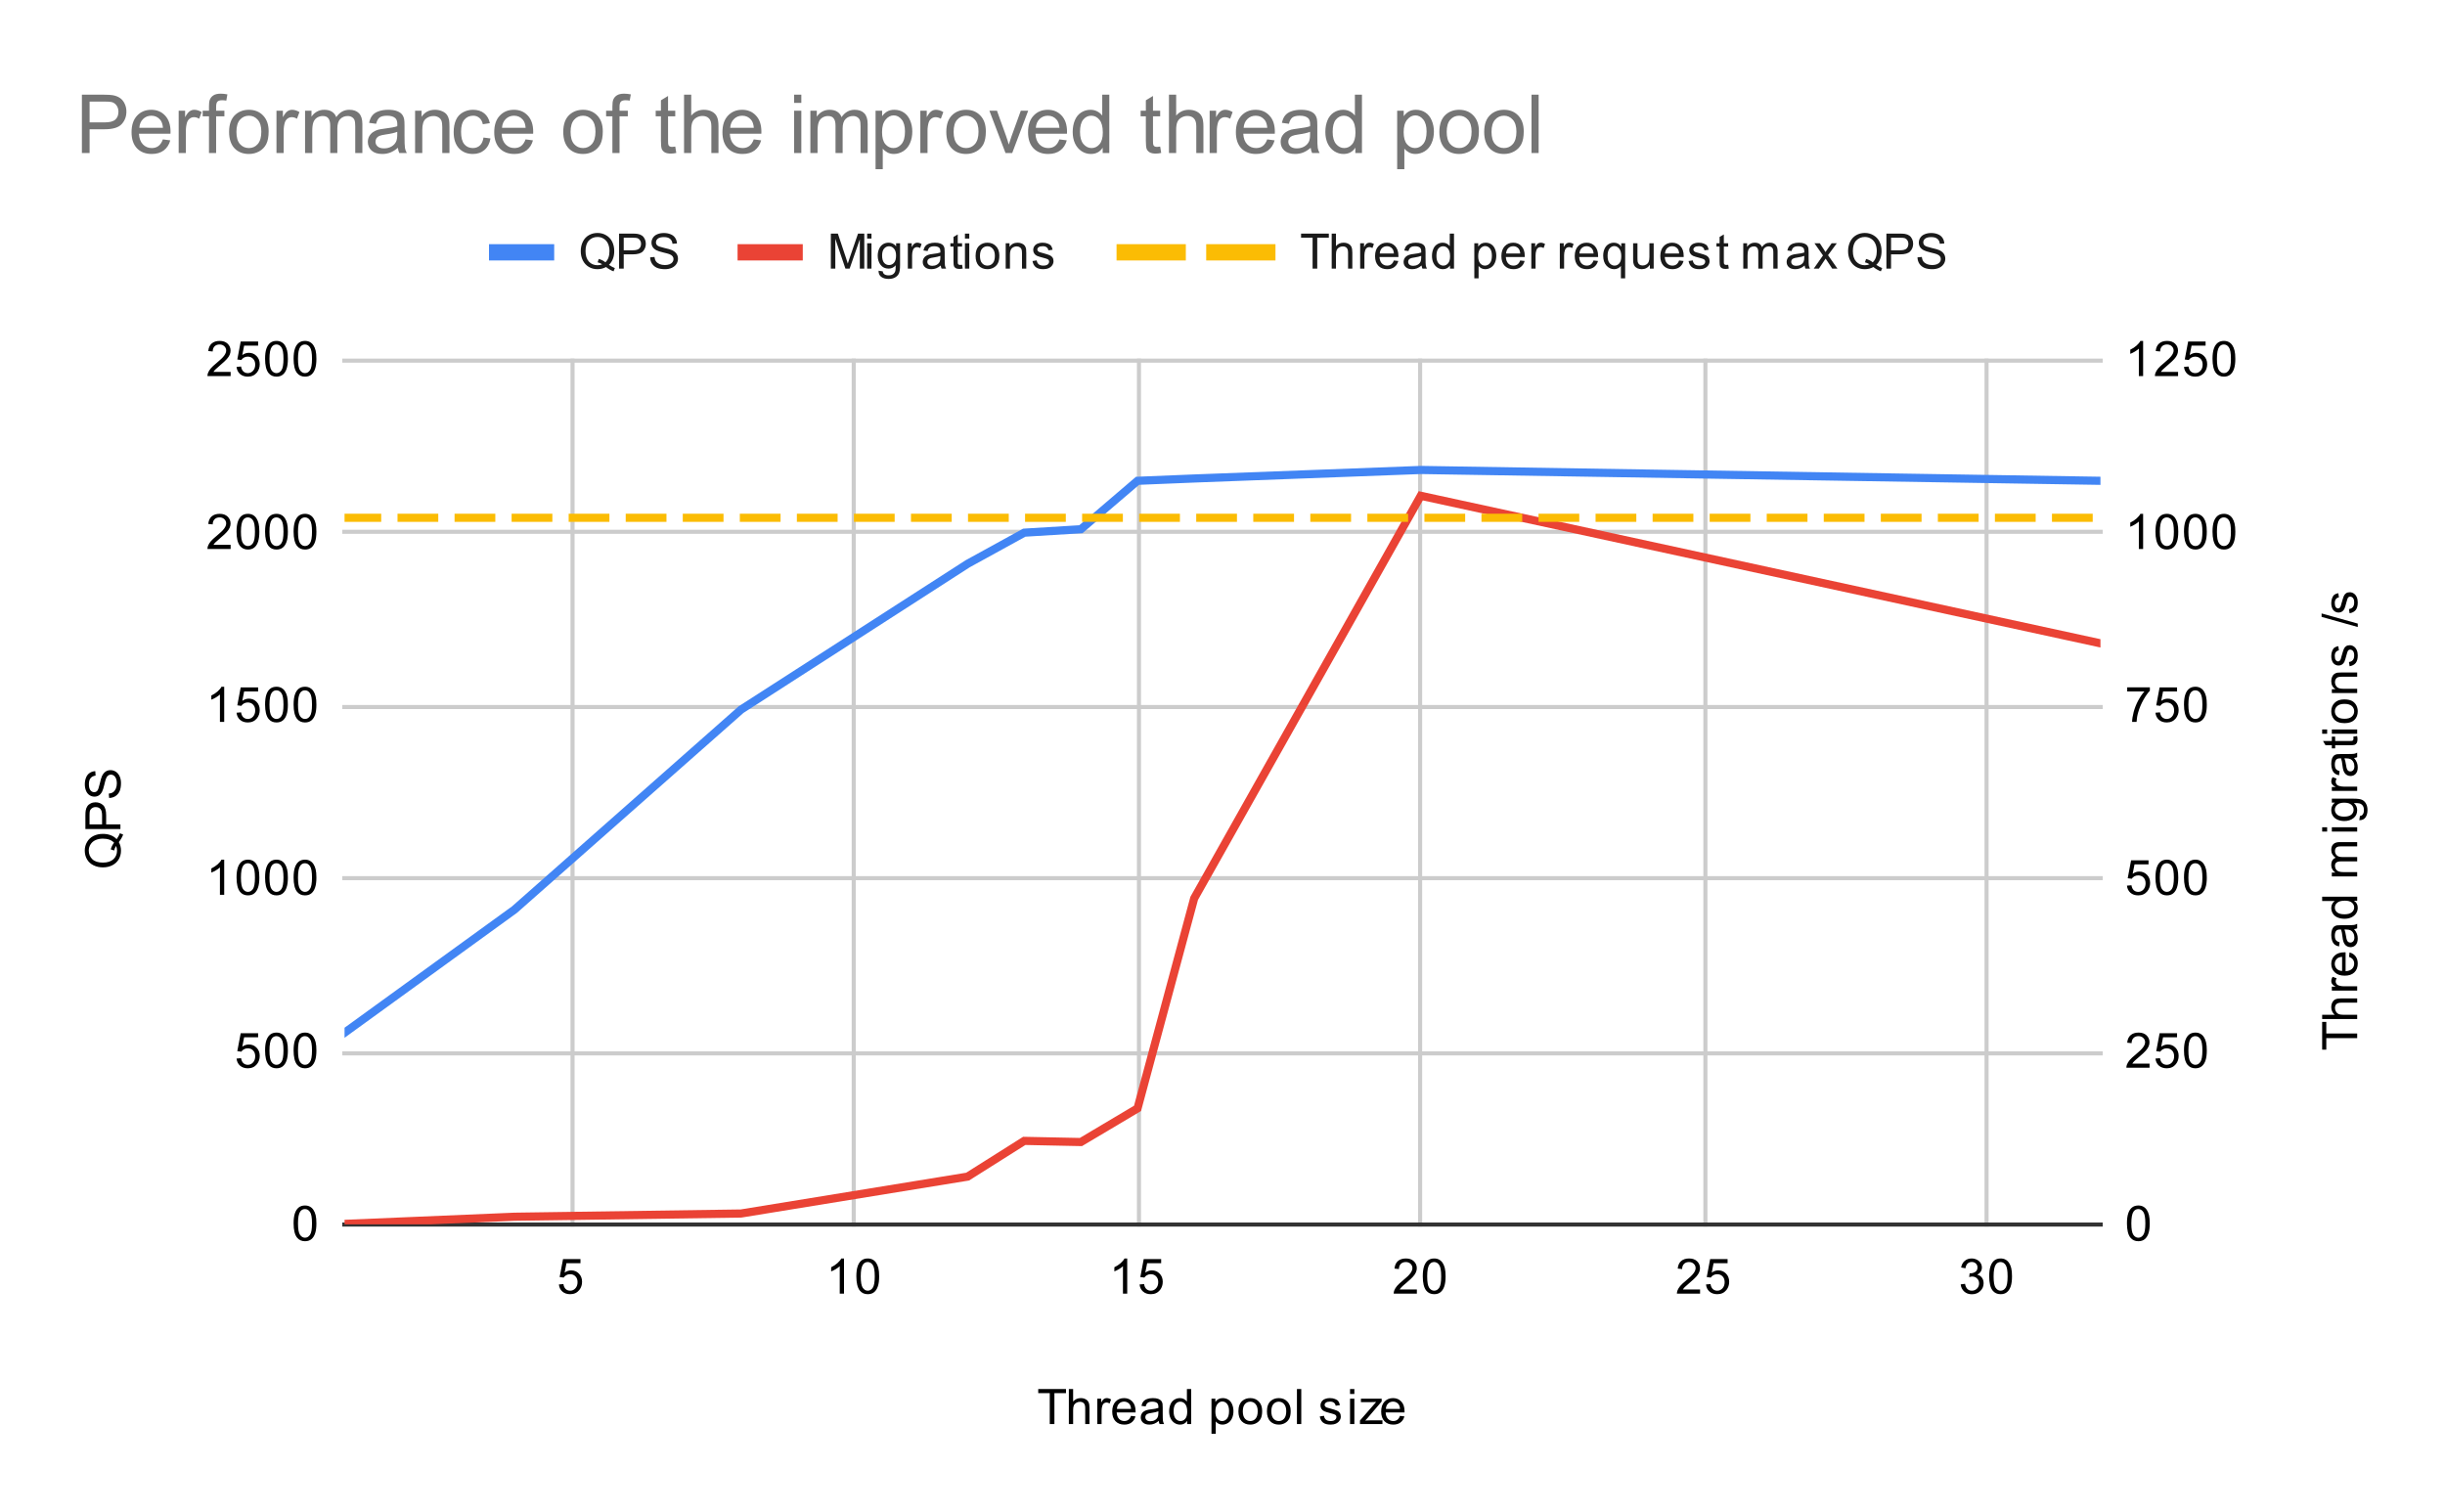 <svg version="1.1" viewBox="0.0 0.0 600.0 371.0" fill="none" stroke="none" stroke-linecap="square" stroke-miterlimit="10" width="600" height="371" xmlns:xlink="http://www.w3.org/1999/xlink" xmlns="http://www.w3.org/2000/svg"><path fill="#ffffff" d="M0 0L600.0 0L600.0 371.0L0 371.0L0 0Z" fill-rule="nonzero"/><path stroke="#cccccc" stroke-width="1.0" stroke-linecap="butt" d="M140.5 88.5L140.5 300.5" fill-rule="nonzero"/><path stroke="#cccccc" stroke-width="1.0" stroke-linecap="butt" d="M209.5 88.5L209.5 300.5" fill-rule="nonzero"/><path stroke="#cccccc" stroke-width="1.0" stroke-linecap="butt" d="M279.5 88.5L279.5 300.5" fill-rule="nonzero"/><path stroke="#cccccc" stroke-width="1.0" stroke-linecap="butt" d="M348.5 88.5L348.5 300.5" fill-rule="nonzero"/><path stroke="#cccccc" stroke-width="1.0" stroke-linecap="butt" d="M418.5 88.5L418.5 300.5" fill-rule="nonzero"/><path stroke="#cccccc" stroke-width="1.0" stroke-linecap="butt" d="M487.5 88.5L487.5 300.5" fill-rule="nonzero"/><path stroke="#333333" stroke-width="1.0" stroke-linecap="butt" d="M84.5 300.5L515.5 300.5" fill-rule="nonzero"/><path stroke="#cccccc" stroke-width="1.0" stroke-linecap="butt" d="M84.5 258.5L515.5 258.5" fill-rule="nonzero"/><path stroke="#cccccc" stroke-width="1.0" stroke-linecap="butt" d="M84.5 215.5L515.5 215.5" fill-rule="nonzero"/><path stroke="#cccccc" stroke-width="1.0" stroke-linecap="butt" d="M84.5 173.5L515.5 173.5" fill-rule="nonzero"/><path stroke="#cccccc" stroke-width="1.0" stroke-linecap="butt" d="M84.5 130.5L515.5 130.5" fill-rule="nonzero"/><path stroke="#cccccc" stroke-width="1.0" stroke-linecap="butt" d="M84.5 88.5L515.5 88.5" fill-rule="nonzero"/><clipPath id="id_0"><path d="M84.55 88.283L515.45 88.283L515.45 300.45L84.55 300.45L84.55 88.283Z" clip-rule="nonzero"/></clipPath><path stroke="#4285f4" stroke-width="2.0" stroke-linecap="butt" clip-path="url(#id_0)" d="M84.55 253.434L126.25 223.221L181.85 174.14L237.45 138.355L251.35 130.717L265.25 129.868L279.15 117.987L293.05 117.421L348.65 115.328L515.45 117.987" fill-rule="nonzero"/><path stroke="#ea4335" stroke-width="2.0" stroke-linecap="butt" clip-path="url(#id_0)" d="M84.55 300.337L126.25 298.583L181.85 297.791L237.45 288.738L251.35 279.969L265.25 280.252L279.15 271.991L293.05 220.449L348.65 121.664L515.45 157.874" fill-rule="nonzero"/><path stroke="#fbbc04" stroke-width="2.0" stroke-linecap="butt" stroke-dasharray="8.0,6.0" clip-path="url(#id_0)" d="M84.55 127.067L126.25 127.067L181.85 127.067L237.45 127.067L251.35 127.067L265.25 127.067L279.15 127.067L293.05 127.067L348.65 127.067L515.45 127.067" fill-rule="nonzero"/><path fill="#000000" fill-opacity="0.0" clip-path="url(#id_0)" d="M87.55 253.434C87.55 255.091 86.207 256.434 84.55 256.434C82.893 256.434 81.55 255.091 81.55 253.434C81.55 251.777 82.893 250.434 84.55 250.434C86.207 250.434 87.55 251.777 87.55 253.434Z" fill-rule="nonzero"/><path fill="#000000" fill-opacity="0.0" clip-path="url(#id_0)" d="M129.25 223.221C129.25 224.878 127.907 226.221 126.25 226.221C124.593 226.221 123.25 224.878 123.25 223.221C123.25 221.564 124.593 220.221 126.25 220.221C127.907 220.221 129.25 221.564 129.25 223.221Z" fill-rule="nonzero"/><path fill="#000000" fill-opacity="0.0" clip-path="url(#id_0)" d="M184.85 174.14C184.85 175.797 183.507 177.14 181.85 177.14C180.193 177.14 178.85 175.797 178.85 174.14C178.85 172.483 180.193 171.14 181.85 171.14C183.507 171.14 184.85 172.483 184.85 174.14Z" fill-rule="nonzero"/><path fill="#000000" fill-opacity="0.0" clip-path="url(#id_0)" d="M240.45 138.355C240.45 140.012 239.107 141.355 237.45 141.355C235.793 141.355 234.45 140.012 234.45 138.355C234.45 136.698 235.793 135.355 237.45 135.355C239.107 135.355 240.45 136.698 240.45 138.355Z" fill-rule="nonzero"/><path fill="#000000" fill-opacity="0.0" clip-path="url(#id_0)" d="M254.35 130.717C254.35 132.374 253.007 133.717 251.35 133.717C249.693 133.717 248.35 132.374 248.35 130.717C248.35 129.06 249.693 127.717 251.35 127.717C253.007 127.717 254.35 129.06 254.35 130.717Z" fill-rule="nonzero"/><path fill="#000000" fill-opacity="0.0" clip-path="url(#id_0)" d="M268.25 129.868C268.25 131.525 266.907 132.868 265.25 132.868C263.593 132.868 262.25 131.525 262.25 129.868C262.25 128.211 263.593 126.868 265.25 126.868C266.907 126.868 268.25 128.211 268.25 129.868Z" fill-rule="nonzero"/><path fill="#000000" fill-opacity="0.0" clip-path="url(#id_0)" d="M282.15 117.987C282.15 119.644 280.807 120.987 279.15 120.987C277.493 120.987 276.15 119.644 276.15 117.987C276.15 116.33 277.493 114.987 279.15 114.987C280.807 114.987 282.15 116.33 282.15 117.987Z" fill-rule="nonzero"/><path fill="#000000" fill-opacity="0.0" clip-path="url(#id_0)" d="M296.05 117.421C296.05 119.078 294.707 120.421 293.05 120.421C291.393 120.421 290.05 119.078 290.05 117.421C290.05 115.764 291.393 114.421 293.05 114.421C294.707 114.421 296.05 115.764 296.05 117.421Z" fill-rule="nonzero"/><path fill="#000000" fill-opacity="0.0" clip-path="url(#id_0)" d="M351.65 115.328C351.65 116.984 350.307 118.328 348.65 118.328C346.993 118.328 345.65 116.984 345.65 115.328C345.65 113.671 346.993 112.328 348.65 112.328C350.307 112.328 351.65 113.671 351.65 115.328Z" fill-rule="nonzero"/><path fill="#000000" fill-opacity="0.0" clip-path="url(#id_0)" d="M518.45 117.987C518.45 119.644 517.107 120.987 515.45 120.987C513.793 120.987 512.45 119.644 512.45 117.987C512.45 116.33 513.793 114.987 515.45 114.987C517.107 114.987 518.45 116.33 518.45 117.987Z" fill-rule="nonzero"/><path fill="#000000" fill-opacity="0.0" clip-path="url(#id_0)" d="M87.55 300.337C87.55 301.994 86.207 303.337 84.55 303.337C82.893 303.337 81.55 301.994 81.55 300.337C81.55 298.68 82.893 297.337 84.55 297.337C86.207 297.337 87.55 298.68 87.55 300.337Z" fill-rule="nonzero"/><path fill="#000000" fill-opacity="0.0" clip-path="url(#id_0)" d="M129.25 298.583C129.25 300.24 127.907 301.583 126.25 301.583C124.593 301.583 123.25 300.24 123.25 298.583C123.25 296.926 124.593 295.583 126.25 295.583C127.907 295.583 129.25 296.926 129.25 298.583Z" fill-rule="nonzero"/><path fill="#000000" fill-opacity="0.0" clip-path="url(#id_0)" d="M184.85 297.791C184.85 299.448 183.507 300.791 181.85 300.791C180.193 300.791 178.85 299.448 178.85 297.791C178.85 296.134 180.193 294.791 181.85 294.791C183.507 294.791 184.85 296.134 184.85 297.791Z" fill-rule="nonzero"/><path fill="#000000" fill-opacity="0.0" clip-path="url(#id_0)" d="M240.45 288.738C240.45 290.395 239.107 291.738 237.45 291.738C235.793 291.738 234.45 290.395 234.45 288.738C234.45 287.082 235.793 285.738 237.45 285.738C239.107 285.738 240.45 287.082 240.45 288.738Z" fill-rule="nonzero"/><path fill="#000000" fill-opacity="0.0" clip-path="url(#id_0)" d="M254.35 279.969C254.35 281.626 253.007 282.969 251.35 282.969C249.693 282.969 248.35 281.626 248.35 279.969C248.35 278.312 249.693 276.969 251.35 276.969C253.007 276.969 254.35 278.312 254.35 279.969Z" fill-rule="nonzero"/><path fill="#000000" fill-opacity="0.0" clip-path="url(#id_0)" d="M268.25 280.252C268.25 281.909 266.907 283.252 265.25 283.252C263.593 283.252 262.25 281.909 262.25 280.252C262.25 278.595 263.593 277.252 265.25 277.252C266.907 277.252 268.25 278.595 268.25 280.252Z" fill-rule="nonzero"/><path fill="#000000" fill-opacity="0.0" clip-path="url(#id_0)" d="M282.15 271.991C282.15 273.648 280.807 274.991 279.15 274.991C277.493 274.991 276.15 273.648 276.15 271.991C276.15 270.335 277.493 268.991 279.15 268.991C280.807 268.991 282.15 270.335 282.15 271.991Z" fill-rule="nonzero"/><path fill="#000000" fill-opacity="0.0" clip-path="url(#id_0)" d="M296.05 220.449C296.05 222.106 294.707 223.449 293.05 223.449C291.393 223.449 290.05 222.106 290.05 220.449C290.05 218.792 291.393 217.449 293.05 217.449C294.707 217.449 296.05 218.792 296.05 220.449Z" fill-rule="nonzero"/><path fill="#000000" fill-opacity="0.0" clip-path="url(#id_0)" d="M351.65 121.664C351.65 123.321 350.307 124.664 348.65 124.664C346.993 124.664 345.65 123.321 345.65 121.664C345.65 120.007 346.993 118.664 348.65 118.664C350.307 118.664 351.65 120.007 351.65 121.664Z" fill-rule="nonzero"/><path fill="#000000" fill-opacity="0.0" clip-path="url(#id_0)" d="M518.45 157.874C518.45 159.531 517.107 160.874 515.45 160.874C513.793 160.874 512.45 159.531 512.45 157.874C512.45 156.217 513.793 154.874 515.45 154.874C517.107 154.874 518.45 156.217 518.45 157.874Z" fill-rule="nonzero"/><path fill="#000000" fill-opacity="0.0" clip-path="url(#id_0)" d="M87.55 127.067C87.55 128.724 86.207 130.067 84.55 130.067C82.893 130.067 81.55 128.724 81.55 127.067C81.55 125.411 82.893 124.067 84.55 124.067C86.207 124.067 87.55 125.411 87.55 127.067Z" fill-rule="nonzero"/><path fill="#000000" fill-opacity="0.0" clip-path="url(#id_0)" d="M129.25 127.067C129.25 128.724 127.907 130.067 126.25 130.067C124.593 130.067 123.25 128.724 123.25 127.067C123.25 125.411 124.593 124.067 126.25 124.067C127.907 124.067 129.25 125.411 129.25 127.067Z" fill-rule="nonzero"/><path fill="#000000" fill-opacity="0.0" clip-path="url(#id_0)" d="M184.85 127.067C184.85 128.724 183.507 130.067 181.85 130.067C180.193 130.067 178.85 128.724 178.85 127.067C178.85 125.411 180.193 124.067 181.85 124.067C183.507 124.067 184.85 125.411 184.85 127.067Z" fill-rule="nonzero"/><path fill="#000000" fill-opacity="0.0" clip-path="url(#id_0)" d="M240.45 127.067C240.45 128.724 239.107 130.067 237.45 130.067C235.793 130.067 234.45 128.724 234.45 127.067C234.45 125.411 235.793 124.067 237.45 124.067C239.107 124.067 240.45 125.411 240.45 127.067Z" fill-rule="nonzero"/><path fill="#000000" fill-opacity="0.0" clip-path="url(#id_0)" d="M254.35 127.067C254.35 128.724 253.007 130.067 251.35 130.067C249.693 130.067 248.35 128.724 248.35 127.067C248.35 125.411 249.693 124.067 251.35 124.067C253.007 124.067 254.35 125.411 254.35 127.067Z" fill-rule="nonzero"/><path fill="#000000" fill-opacity="0.0" clip-path="url(#id_0)" d="M268.25 127.067C268.25 128.724 266.907 130.067 265.25 130.067C263.593 130.067 262.25 128.724 262.25 127.067C262.25 125.411 263.593 124.067 265.25 124.067C266.907 124.067 268.25 125.411 268.25 127.067Z" fill-rule="nonzero"/><path fill="#000000" fill-opacity="0.0" clip-path="url(#id_0)" d="M282.15 127.067C282.15 128.724 280.807 130.067 279.15 130.067C277.493 130.067 276.15 128.724 276.15 127.067C276.15 125.411 277.493 124.067 279.15 124.067C280.807 124.067 282.15 125.411 282.15 127.067Z" fill-rule="nonzero"/><path fill="#000000" fill-opacity="0.0" clip-path="url(#id_0)" d="M296.05 127.067C296.05 128.724 294.707 130.067 293.05 130.067C291.393 130.067 290.05 128.724 290.05 127.067C290.05 125.411 291.393 124.067 293.05 124.067C294.707 124.067 296.05 125.411 296.05 127.067Z" fill-rule="nonzero"/><path fill="#000000" fill-opacity="0.0" clip-path="url(#id_0)" d="M351.65 127.067C351.65 128.724 350.307 130.067 348.65 130.067C346.993 130.067 345.65 128.724 345.65 127.067C345.65 125.411 346.993 124.067 348.65 124.067C350.307 124.067 351.65 125.411 351.65 127.067Z" fill-rule="nonzero"/><path fill="#000000" fill-opacity="0.0" clip-path="url(#id_0)" d="M518.45 127.067C518.45 128.724 517.107 130.067 515.45 130.067C513.793 130.067 512.45 128.724 512.45 127.067C512.45 125.411 513.793 124.067 515.45 124.067C517.107 124.067 518.45 125.411 518.45 127.067Z" fill-rule="nonzero"/><path fill="#000000" d="M257.609 349.45L257.609 341.872L254.781 341.872L254.781 340.856L261.594 340.856L261.594 341.872L258.75 341.872L258.75 349.45L257.609 349.45ZM262.297 349.45L262.297 340.856L263.344 340.856L263.344 343.934Q264.078 343.091 265.203 343.091Q265.906 343.091 266.406 343.372Q266.922 343.637 267.141 344.122Q267.359 344.591 267.359 345.512L267.359 349.45L266.312 349.45L266.312 345.512Q266.312 344.716 265.969 344.356Q265.625 343.997 265.0 343.997Q264.531 343.997 264.109 344.247Q263.703 344.481 263.516 344.903Q263.344 345.309 263.344 346.044L263.344 349.45L262.297 349.45ZM269.281 349.45L269.281 343.231L270.234 343.231L270.234 344.169Q270.594 343.512 270.891 343.309Q271.203 343.091 271.578 343.091Q272.109 343.091 272.656 343.419L272.297 344.403Q271.906 344.169 271.531 344.169Q271.172 344.169 270.891 344.387Q270.625 344.591 270.516 344.966Q270.328 345.528 270.328 346.184L270.328 349.45L269.281 349.45ZM277.547 347.45L278.641 347.575Q278.391 348.528 277.688 349.059Q276.984 349.591 275.906 349.591Q274.547 349.591 273.734 348.747Q272.938 347.903 272.938 346.387Q272.938 344.825 273.75 343.966Q274.562 343.091 275.844 343.091Q277.094 343.091 277.875 343.934Q278.672 344.778 278.672 346.325Q278.672 346.419 278.672 346.606L274.031 346.606Q274.094 347.637 274.609 348.184Q275.125 348.716 275.906 348.716Q276.484 348.716 276.891 348.419Q277.312 348.106 277.547 347.45ZM274.094 345.747L277.562 345.747Q277.5 344.95 277.172 344.559Q276.656 343.95 275.859 343.95Q275.125 343.95 274.625 344.434Q274.141 344.919 274.094 345.747ZM284.359 348.684Q283.766 349.184 283.219 349.387Q282.688 349.591 282.062 349.591Q281.031 349.591 280.484 349.091Q279.938 348.591 279.938 347.809Q279.938 347.356 280.141 346.981Q280.344 346.591 280.688 346.372Q281.031 346.137 281.453 346.028Q281.75 345.934 282.391 345.856Q283.656 345.716 284.266 345.497Q284.266 345.278 284.266 345.231Q284.266 344.575 283.969 344.309Q283.562 343.966 282.766 343.966Q282.031 343.966 281.672 344.231Q281.312 344.481 281.141 345.137L280.109 344.997Q280.25 344.341 280.578 343.934Q280.906 343.528 281.516 343.309Q282.125 343.091 282.922 343.091Q283.719 343.091 284.219 343.278Q284.719 343.466 284.953 343.747Q285.188 344.028 285.281 344.466Q285.328 344.731 285.328 345.434L285.328 346.841Q285.328 348.309 285.391 348.7Q285.469 349.091 285.672 349.45L284.562 349.45Q284.406 349.122 284.359 348.684ZM284.266 346.325Q283.688 346.559 282.547 346.731Q281.891 346.825 281.625 346.95Q281.359 347.059 281.203 347.278Q281.062 347.497 281.062 347.778Q281.062 348.2 281.375 348.481Q281.703 348.762 282.312 348.762Q282.922 348.762 283.391 348.497Q283.875 348.231 284.094 347.762Q284.266 347.403 284.266 346.716L284.266 346.325ZM291.328 349.45L291.328 348.669Q290.734 349.591 289.594 349.591Q288.844 349.591 288.219 349.184Q287.594 348.762 287.25 348.028Q286.906 347.294 286.906 346.341Q286.906 345.419 287.219 344.653Q287.531 343.887 288.156 343.497Q288.781 343.091 289.547 343.091Q290.109 343.091 290.547 343.325Q290.984 343.559 291.266 343.934L291.266 340.856L292.312 340.856L292.312 349.45L291.328 349.45ZM288.0 346.341Q288.0 347.544 288.5 348.137Q289.0 348.716 289.688 348.716Q290.375 348.716 290.859 348.153Q291.344 347.591 291.344 346.434Q291.344 345.153 290.844 344.559Q290.359 343.966 289.641 343.966Q288.938 343.966 288.469 344.544Q288.0 345.106 288.0 346.341ZM297.297 351.841L297.297 343.231L298.25 343.231L298.25 344.028Q298.594 343.559 299.016 343.325Q299.453 343.091 300.062 343.091Q300.859 343.091 301.469 343.497Q302.078 343.903 302.375 344.653Q302.688 345.403 302.688 346.294Q302.688 347.247 302.344 348.012Q302.016 348.778 301.359 349.184Q300.703 349.591 299.984 349.591Q299.453 349.591 299.031 349.372Q298.609 349.137 298.344 348.809L298.344 351.841L297.297 351.841ZM298.25 346.372Q298.25 347.575 298.734 348.153Q299.219 348.716 299.906 348.716Q300.609 348.716 301.109 348.122Q301.609 347.528 301.609 346.278Q301.609 345.091 301.125 344.512Q300.641 343.919 299.953 343.919Q299.281 343.919 298.766 344.544Q298.25 345.169 298.25 346.372ZM303.906 346.341Q303.906 344.606 304.859 343.778Q305.656 343.091 306.812 343.091Q308.094 343.091 308.906 343.934Q309.734 344.762 309.734 346.247Q309.734 347.45 309.375 348.137Q309.016 348.825 308.312 349.216Q307.625 349.591 306.812 349.591Q305.516 349.591 304.703 348.762Q303.906 347.919 303.906 346.341ZM304.984 346.341Q304.984 347.528 305.5 348.122Q306.031 348.716 306.812 348.716Q307.609 348.716 308.125 348.122Q308.641 347.528 308.641 346.309Q308.641 345.153 308.109 344.559Q307.594 343.966 306.812 343.966Q306.031 343.966 305.5 344.559Q304.984 345.137 304.984 346.341ZM310.906 346.341Q310.906 344.606 311.859 343.778Q312.656 343.091 313.812 343.091Q315.094 343.091 315.906 343.934Q316.734 344.762 316.734 346.247Q316.734 347.45 316.375 348.137Q316.016 348.825 315.312 349.216Q314.625 349.591 313.812 349.591Q312.516 349.591 311.703 348.762Q310.906 347.919 310.906 346.341ZM311.984 346.341Q311.984 347.528 312.5 348.122Q313.031 348.716 313.812 348.716Q314.609 348.716 315.125 348.122Q315.641 347.528 315.641 346.309Q315.641 345.153 315.109 344.559Q314.594 343.966 313.812 343.966Q313.031 343.966 312.5 344.559Q311.984 345.137 311.984 346.341ZM318.266 349.45L318.266 340.856L319.328 340.856L319.328 349.45L318.266 349.45ZM323.875 347.591L324.906 347.434Q325.0 348.059 325.391 348.387Q325.797 348.716 326.531 348.716Q327.25 348.716 327.594 348.434Q327.953 348.137 327.953 347.731Q327.953 347.372 327.641 347.169Q327.422 347.028 326.562 346.809Q325.406 346.512 324.953 346.309Q324.516 346.091 324.281 345.716Q324.047 345.341 324.047 344.872Q324.047 344.466 324.234 344.106Q324.422 343.747 324.75 343.512Q325.0 343.341 325.422 343.216Q325.844 343.091 326.344 343.091Q327.062 343.091 327.609 343.309Q328.172 343.512 328.438 343.872Q328.703 344.231 328.797 344.825L327.766 344.966Q327.703 344.497 327.359 344.231Q327.031 343.95 326.406 343.95Q325.688 343.95 325.375 344.2Q325.062 344.434 325.062 344.762Q325.062 344.966 325.188 345.122Q325.328 345.294 325.594 345.403Q325.75 345.466 326.531 345.669Q327.656 345.981 328.094 346.169Q328.531 346.356 328.781 346.716Q329.031 347.075 329.031 347.622Q329.031 348.153 328.719 348.622Q328.422 349.075 327.844 349.341Q327.266 349.591 326.531 349.591Q325.312 349.591 324.672 349.091Q324.047 348.575 323.875 347.591ZM331.297 342.075L331.297 340.856L332.359 340.856L332.359 342.075L331.297 342.075ZM331.297 349.45L331.297 343.231L332.359 343.231L332.359 349.45L331.297 349.45ZM333.734 349.45L333.734 348.591L337.703 344.044Q337.016 344.075 336.5 344.075L333.969 344.075L333.969 343.231L339.062 343.231L339.062 343.919L335.688 347.872L335.031 348.591Q335.75 348.544 336.359 348.544L339.25 348.544L339.25 349.45L333.734 349.45ZM343.547 347.45L344.641 347.575Q344.391 348.528 343.688 349.059Q342.984 349.591 341.906 349.591Q340.547 349.591 339.734 348.747Q338.938 347.903 338.938 346.387Q338.938 344.825 339.75 343.966Q340.562 343.091 341.844 343.091Q343.094 343.091 343.875 343.934Q344.672 344.778 344.672 346.325Q344.672 346.419 344.672 346.606L340.031 346.606Q340.094 347.637 340.609 348.184Q341.125 348.716 341.906 348.716Q342.484 348.716 342.891 348.419Q343.312 348.106 343.547 347.45ZM340.094 345.747L343.562 345.747Q343.5 344.95 343.172 344.559Q342.656 343.95 341.859 343.95Q341.125 343.95 340.625 344.434Q340.141 344.919 340.094 345.747Z" fill-rule="nonzero"/><path fill="#000000" d="M28.628 205.929Q29.175 205.132 29.425 204.476L30.222 204.804Q29.878 205.726 29.159 206.648Q29.691 207.601 29.691 208.757Q29.691 209.929 29.128 210.882Q28.566 211.82 27.55 212.335Q26.534 212.851 25.253 212.851Q23.988 212.851 22.941 212.335Q21.894 211.82 21.347 210.867Q20.8 209.914 20.8 208.742Q20.8 207.554 21.378 206.601Q21.941 205.632 22.956 205.132Q23.972 204.632 25.253 204.632Q26.316 204.632 27.159 204.96Q28.003 205.273 28.628 205.929ZM27.175 208.429Q27.456 207.445 28.003 206.804Q27.081 205.804 25.253 205.804Q24.206 205.804 23.425 206.164Q22.644 206.523 22.222 207.21Q21.784 207.882 21.784 208.726Q21.784 210.007 22.659 210.851Q23.519 211.679 25.253 211.679Q26.925 211.679 27.831 210.851Q28.722 210.023 28.722 208.726Q28.722 208.117 28.488 207.585Q28.144 208.117 28.003 208.71L27.175 208.429ZM29.55 203.445L20.956 203.445L20.956 200.195Q20.956 199.351 21.034 198.898Q21.144 198.257 21.441 197.835Q21.738 197.398 22.269 197.148Q22.8 196.882 23.441 196.882Q24.534 196.882 25.3 197.585Q26.05 198.273 26.05 200.101L26.05 202.304L29.55 202.304L29.55 203.445ZM25.05 202.304L25.05 200.085Q25.05 198.976 24.644 198.523Q24.222 198.054 23.472 198.054Q22.941 198.054 22.566 198.335Q22.175 198.601 22.05 199.039Q21.972 199.335 21.972 200.101L21.972 202.304L25.05 202.304ZM26.784 195.82L26.691 194.757Q27.347 194.679 27.753 194.398Q28.159 194.117 28.425 193.539Q28.675 192.945 28.675 192.21Q28.675 191.57 28.488 191.07Q28.284 190.57 27.956 190.335Q27.613 190.085 27.222 190.085Q26.816 190.085 26.519 190.32Q26.206 190.554 26.003 191.085Q25.863 191.445 25.581 192.632Q25.3 193.804 25.05 194.273Q24.722 194.898 24.253 195.195Q23.769 195.492 23.175 195.492Q22.534 195.492 21.972 195.132Q21.394 194.757 21.113 194.054Q20.816 193.335 20.816 192.476Q20.816 191.523 21.128 190.789Q21.425 190.054 22.034 189.664Q22.628 189.273 23.378 189.242L23.456 190.335Q22.644 190.429 22.238 190.945Q21.816 191.445 21.816 192.429Q21.816 193.46 22.191 193.929Q22.566 194.398 23.097 194.398Q23.566 194.398 23.863 194.07Q24.159 193.742 24.472 192.367Q24.784 190.976 25.019 190.46Q25.378 189.71 25.909 189.351Q26.425 188.992 27.128 188.992Q27.816 188.992 28.425 189.382Q29.019 189.773 29.363 190.507Q29.691 191.242 29.691 192.164Q29.691 193.335 29.363 194.132Q29.019 194.914 28.331 195.367Q27.644 195.804 26.784 195.82Z" fill-rule="nonzero"/><path fill="#000000" d="M578.45 254.757L570.872 254.757L570.872 257.585L569.856 257.585L569.856 250.773L570.872 250.773L570.872 253.617L578.45 253.617L578.45 254.757ZM578.45 250.07L569.856 250.07L569.856 249.023L572.934 249.023Q572.091 248.289 572.091 247.164Q572.091 246.46 572.372 245.96Q572.638 245.445 573.122 245.226Q573.591 245.007 574.513 245.007L578.45 245.007L578.45 246.054L574.513 246.054Q573.716 246.054 573.356 246.398Q572.997 246.742 572.997 247.367Q572.997 247.835 573.247 248.257Q573.481 248.664 573.903 248.851Q574.309 249.023 575.044 249.023L578.45 249.023L578.45 250.07ZM578.45 243.085L572.231 243.085L572.231 242.132L573.169 242.132Q572.513 241.773 572.309 241.476Q572.091 241.164 572.091 240.789Q572.091 240.257 572.419 239.71L573.403 240.07Q573.169 240.46 573.169 240.835Q573.169 241.195 573.388 241.476Q573.591 241.742 573.966 241.851Q574.528 242.039 575.184 242.039L578.45 242.039L578.45 243.085ZM576.45 234.82L576.575 233.726Q577.528 233.976 578.059 234.679Q578.591 235.382 578.591 236.46Q578.591 237.82 577.747 238.632Q576.903 239.429 575.388 239.429Q573.825 239.429 572.966 238.617Q572.091 237.804 572.091 236.523Q572.091 235.273 572.934 234.492Q573.778 233.695 575.325 233.695Q575.419 233.695 575.606 233.695L575.606 238.335Q576.638 238.273 577.184 237.757Q577.716 237.242 577.716 236.46Q577.716 235.882 577.419 235.476Q577.106 235.054 576.45 234.82ZM574.747 238.273L574.747 234.804Q573.95 234.867 573.559 235.195Q572.95 235.71 572.95 236.507Q572.95 237.242 573.434 237.742Q573.919 238.226 574.747 238.273ZM577.684 228.007Q578.184 228.601 578.388 229.148Q578.591 229.679 578.591 230.304Q578.591 231.335 578.091 231.882Q577.591 232.429 576.809 232.429Q576.356 232.429 575.981 232.226Q575.591 232.023 575.372 231.679Q575.138 231.335 575.028 230.914Q574.934 230.617 574.856 229.976Q574.716 228.71 574.497 228.101Q574.278 228.101 574.231 228.101Q573.575 228.101 573.309 228.398Q572.966 228.804 572.966 229.601Q572.966 230.335 573.231 230.695Q573.481 231.054 574.138 231.226L573.997 232.257Q573.341 232.117 572.934 231.789Q572.528 231.46 572.309 230.851Q572.091 230.242 572.091 229.445Q572.091 228.648 572.278 228.148Q572.466 227.648 572.747 227.414Q573.028 227.179 573.466 227.085Q573.731 227.039 574.434 227.039L575.841 227.039Q577.309 227.039 577.7 226.976Q578.091 226.898 578.45 226.695L578.45 227.804Q578.122 227.96 577.684 228.007ZM575.325 228.101Q575.559 228.679 575.731 229.82Q575.825 230.476 575.95 230.742Q576.059 231.007 576.278 231.164Q576.497 231.304 576.778 231.304Q577.2 231.304 577.481 230.992Q577.763 230.664 577.763 230.054Q577.763 229.445 577.497 228.976Q577.231 228.492 576.763 228.273Q576.403 228.101 575.716 228.101L575.325 228.101ZM578.45 221.039L577.669 221.039Q578.591 221.632 578.591 222.773Q578.591 223.523 578.184 224.148Q577.763 224.773 577.028 225.117Q576.294 225.46 575.341 225.46Q574.419 225.46 573.653 225.148Q572.888 224.835 572.497 224.21Q572.091 223.585 572.091 222.82Q572.091 222.257 572.325 221.82Q572.559 221.382 572.934 221.101L569.856 221.101L569.856 220.054L578.45 220.054L578.45 221.039ZM575.341 224.367Q576.544 224.367 577.138 223.867Q577.716 223.367 577.716 222.679Q577.716 221.992 577.153 221.507Q576.591 221.023 575.434 221.023Q574.153 221.023 573.559 221.523Q572.966 222.007 572.966 222.726Q572.966 223.429 573.544 223.898Q574.106 224.367 575.341 224.367ZM578.45 215.07L572.231 215.07L572.231 214.132L573.106 214.132Q572.638 213.835 572.372 213.351Q572.091 212.867 572.091 212.242Q572.091 211.554 572.372 211.117Q572.653 210.664 573.169 210.492Q572.091 209.742 572.091 208.57Q572.091 207.632 572.606 207.148Q573.106 206.648 574.184 206.648L578.45 206.648L578.45 207.695L574.528 207.695Q573.903 207.695 573.622 207.804Q573.341 207.898 573.169 208.164Q572.997 208.429 572.997 208.804Q572.997 209.46 573.434 209.898Q573.872 210.32 574.841 210.32L578.45 210.32L578.45 211.382L574.403 211.382Q573.7 211.382 573.356 211.648Q572.997 211.898 572.997 212.476Q572.997 212.929 573.231 213.304Q573.466 213.679 573.919 213.851Q574.372 214.023 575.216 214.023L578.45 214.023L578.45 215.07ZM571.075 204.07L569.856 204.07L569.856 203.007L571.075 203.007L571.075 204.07ZM578.45 204.07L572.231 204.07L572.231 203.007L578.45 203.007L578.45 204.07ZM578.966 201.273L579.122 200.242Q579.591 200.179 579.809 199.882Q580.106 199.492 580.106 198.82Q580.106 198.085 579.809 197.695Q579.513 197.289 578.997 197.148Q578.669 197.054 577.638 197.07Q578.45 197.757 578.45 198.789Q578.45 200.07 577.528 200.773Q576.591 201.476 575.309 201.476Q574.419 201.476 573.669 201.164Q572.903 200.835 572.497 200.226Q572.091 199.617 572.091 198.789Q572.091 197.679 572.981 196.96L572.231 196.96L572.231 195.992L577.606 195.992Q579.059 195.992 579.669 196.289Q580.278 196.585 580.622 197.226Q580.981 197.867 580.981 198.804Q580.981 199.914 580.481 200.601Q579.981 201.289 578.966 201.273ZM575.231 200.398Q576.45 200.398 577.013 199.914Q577.575 199.429 577.575 198.695Q577.575 197.96 577.013 197.476Q576.45 196.976 575.263 196.976Q574.122 196.976 573.544 197.492Q572.966 197.992 572.966 198.71Q572.966 199.414 573.544 199.914Q574.106 200.398 575.231 200.398ZM578.45 194.085L572.231 194.085L572.231 193.132L573.169 193.132Q572.513 192.773 572.309 192.476Q572.091 192.164 572.091 191.789Q572.091 191.257 572.419 190.71L573.403 191.07Q573.169 191.46 573.169 191.835Q573.169 192.195 573.388 192.476Q573.591 192.742 573.966 192.851Q574.528 193.039 575.184 193.039L578.45 193.039L578.45 194.085ZM577.684 186.007Q578.184 186.601 578.388 187.148Q578.591 187.679 578.591 188.304Q578.591 189.335 578.091 189.882Q577.591 190.429 576.809 190.429Q576.356 190.429 575.981 190.226Q575.591 190.023 575.372 189.679Q575.138 189.335 575.028 188.914Q574.934 188.617 574.856 187.976Q574.716 186.71 574.497 186.101Q574.278 186.101 574.231 186.101Q573.575 186.101 573.309 186.398Q572.966 186.804 572.966 187.601Q572.966 188.335 573.231 188.695Q573.481 189.054 574.138 189.226L573.997 190.257Q573.341 190.117 572.934 189.789Q572.528 189.46 572.309 188.851Q572.091 188.242 572.091 187.445Q572.091 186.648 572.278 186.148Q572.466 185.648 572.747 185.414Q573.028 185.179 573.466 185.085Q573.731 185.039 574.434 185.039L575.841 185.039Q577.309 185.039 577.7 184.976Q578.091 184.898 578.45 184.695L578.45 185.804Q578.122 185.96 577.684 186.007ZM575.325 186.101Q575.559 186.679 575.731 187.82Q575.825 188.476 575.95 188.742Q576.059 189.007 576.278 189.164Q576.497 189.304 576.778 189.304Q577.2 189.304 577.481 188.992Q577.763 188.664 577.763 188.054Q577.763 187.445 577.497 186.976Q577.231 186.492 576.763 186.273Q576.403 186.101 575.716 186.101L575.325 186.101ZM577.513 180.773L578.434 180.617Q578.528 181.07 578.528 181.414Q578.528 181.992 578.356 182.304Q578.169 182.617 577.872 182.757Q577.575 182.882 576.622 182.882L573.044 182.882L573.044 183.648L572.231 183.648L572.231 182.882L570.684 182.882L570.059 181.835L572.231 181.835L572.231 180.773L573.044 180.773L573.044 181.835L576.684 181.835Q577.138 181.835 577.263 181.789Q577.388 181.726 577.466 181.601Q577.544 181.476 577.544 181.242Q577.544 181.054 577.513 180.773ZM571.075 180.07L569.856 180.07L569.856 179.007L571.075 179.007L571.075 180.07ZM578.45 180.07L572.231 180.07L572.231 179.007L578.45 179.007L578.45 180.07ZM575.341 177.46Q573.606 177.46 572.778 176.507Q572.091 175.71 572.091 174.554Q572.091 173.273 572.934 172.46Q573.763 171.632 575.247 171.632Q576.45 171.632 577.138 171.992Q577.825 172.351 578.216 173.054Q578.591 173.742 578.591 174.554Q578.591 175.851 577.763 176.664Q576.919 177.46 575.341 177.46ZM575.341 176.382Q576.528 176.382 577.122 175.867Q577.716 175.335 577.716 174.554Q577.716 173.757 577.122 173.242Q576.528 172.726 575.309 172.726Q574.153 172.726 573.559 173.257Q572.966 173.773 572.966 174.554Q572.966 175.335 573.559 175.867Q574.138 176.382 575.341 176.382ZM578.45 170.07L572.231 170.07L572.231 169.132L573.106 169.132Q572.091 168.445 572.091 167.148Q572.091 166.585 572.294 166.117Q572.497 165.632 572.825 165.398Q573.153 165.164 573.591 165.07Q573.888 165.023 574.622 165.023L578.45 165.023L578.45 166.07L574.669 166.07Q574.013 166.07 573.7 166.195Q573.388 166.32 573.2 166.632Q572.997 166.945 572.997 167.367Q572.997 168.039 573.434 168.539Q573.856 169.023 575.044 169.023L578.45 169.023L578.45 170.07ZM576.591 163.492L576.434 162.46Q577.059 162.367 577.388 161.976Q577.716 161.57 577.716 160.835Q577.716 160.117 577.434 159.773Q577.138 159.414 576.731 159.414Q576.372 159.414 576.169 159.726Q576.028 159.945 575.809 160.804Q575.513 161.96 575.309 162.414Q575.091 162.851 574.716 163.085Q574.341 163.32 573.872 163.32Q573.466 163.32 573.106 163.132Q572.747 162.945 572.513 162.617Q572.341 162.367 572.216 161.945Q572.091 161.523 572.091 161.023Q572.091 160.304 572.309 159.757Q572.513 159.195 572.872 158.929Q573.231 158.664 573.825 158.57L573.966 159.601Q573.497 159.664 573.231 160.007Q572.95 160.335 572.95 160.96Q572.95 161.679 573.2 161.992Q573.434 162.304 573.763 162.304Q573.966 162.304 574.122 162.179Q574.294 162.039 574.403 161.773Q574.466 161.617 574.669 160.835Q574.981 159.71 575.169 159.273Q575.356 158.835 575.716 158.585Q576.075 158.335 576.622 158.335Q577.153 158.335 577.622 158.648Q578.075 158.945 578.341 159.523Q578.591 160.101 578.591 160.835Q578.591 162.054 578.091 162.695Q577.575 163.32 576.591 163.492ZM578.591 153.867L569.716 151.382L569.716 150.539L578.591 153.023L578.591 153.867ZM576.591 150.492L576.434 149.46Q577.059 149.367 577.388 148.976Q577.716 148.57 577.716 147.835Q577.716 147.117 577.434 146.773Q577.138 146.414 576.731 146.414Q576.372 146.414 576.169 146.726Q576.028 146.945 575.809 147.804Q575.513 148.96 575.309 149.414Q575.091 149.851 574.716 150.085Q574.341 150.32 573.872 150.32Q573.466 150.32 573.106 150.132Q572.747 149.945 572.513 149.617Q572.341 149.367 572.216 148.945Q572.091 148.523 572.091 148.023Q572.091 147.304 572.309 146.757Q572.513 146.195 572.872 145.929Q573.231 145.664 573.825 145.57L573.966 146.601Q573.497 146.664 573.231 147.007Q572.95 147.335 572.95 147.96Q572.95 148.679 573.2 148.992Q573.434 149.304 573.763 149.304Q573.966 149.304 574.122 149.179Q574.294 149.039 574.403 148.773Q574.466 148.617 574.669 147.835Q574.981 146.71 575.169 146.273Q575.356 145.835 575.716 145.585Q576.075 145.335 576.622 145.335Q577.153 145.335 577.622 145.648Q578.075 145.945 578.341 146.523Q578.591 147.101 578.591 147.835Q578.591 149.054 578.091 149.695Q577.575 150.32 576.591 150.492Z" fill-rule="nonzero"/><path fill="#000000" d="M72.05 300.216Q72.05 298.684 72.362 297.762Q72.675 296.825 73.284 296.325Q73.909 295.825 74.847 295.825Q75.534 295.825 76.05 296.106Q76.581 296.387 76.925 296.919Q77.269 297.434 77.456 298.184Q77.644 298.934 77.644 300.216Q77.644 301.731 77.331 302.653Q77.034 303.575 76.409 304.091Q75.8 304.591 74.847 304.591Q73.612 304.591 72.894 303.7Q72.05 302.637 72.05 300.216ZM73.128 300.216Q73.128 302.325 73.628 303.028Q74.128 303.731 74.847 303.731Q75.581 303.731 76.066 303.028Q76.566 302.325 76.566 300.216Q76.566 298.091 76.066 297.403Q75.581 296.7 74.831 296.7Q74.112 296.7 73.675 297.309Q73.128 298.091 73.128 300.216Z" fill-rule="nonzero"/><path fill="#000000" d="M58.05 259.767L59.159 259.673Q59.284 260.485 59.722 260.892Q60.175 261.298 60.816 261.298Q61.566 261.298 62.097 260.72Q62.628 260.142 62.628 259.204Q62.628 258.298 62.112 257.782Q61.612 257.251 60.784 257.251Q60.284 257.251 59.862 257.485Q59.456 257.72 59.222 258.079L58.237 257.954L59.066 253.548L63.347 253.548L63.347 254.548L59.909 254.548L59.456 256.86Q60.222 256.314 61.066 256.314Q62.191 256.314 62.956 257.095Q63.737 257.876 63.737 259.11Q63.737 260.267 63.066 261.126Q62.237 262.157 60.816 262.157Q59.644 262.157 58.894 261.501Q58.159 260.845 58.05 259.767ZM65.05 257.782Q65.05 256.251 65.362 255.329Q65.675 254.392 66.284 253.892Q66.909 253.392 67.847 253.392Q68.534 253.392 69.05 253.673Q69.581 253.954 69.925 254.485Q70.269 255.001 70.456 255.751Q70.644 256.501 70.644 257.782Q70.644 259.298 70.331 260.22Q70.034 261.142 69.409 261.657Q68.8 262.157 67.847 262.157Q66.612 262.157 65.894 261.267Q65.05 260.204 65.05 257.782ZM66.128 257.782Q66.128 259.892 66.628 260.595Q67.128 261.298 67.847 261.298Q68.581 261.298 69.066 260.595Q69.566 259.892 69.566 257.782Q69.566 255.657 69.066 254.97Q68.581 254.267 67.831 254.267Q67.112 254.267 66.675 254.876Q66.128 255.657 66.128 257.782ZM72.05 257.782Q72.05 256.251 72.362 255.329Q72.675 254.392 73.284 253.892Q73.909 253.392 74.847 253.392Q75.534 253.392 76.05 253.673Q76.581 253.954 76.925 254.485Q77.269 255.001 77.456 255.751Q77.644 256.501 77.644 257.782Q77.644 259.298 77.331 260.22Q77.034 261.142 76.409 261.657Q75.8 262.157 74.847 262.157Q73.612 262.157 72.894 261.267Q72.05 260.204 72.05 257.782ZM73.128 257.782Q73.128 259.892 73.628 260.595Q74.128 261.298 74.847 261.298Q75.581 261.298 76.066 260.595Q76.566 259.892 76.566 257.782Q76.566 255.657 76.066 254.97Q75.581 254.267 74.831 254.267Q74.112 254.267 73.675 254.876Q73.128 255.657 73.128 257.782Z" fill-rule="nonzero"/><path fill="#000000" d="M55.019 219.583L53.972 219.583L53.972 212.865Q53.581 213.224 52.956 213.599Q52.347 213.958 51.862 214.13L51.862 213.115Q52.737 212.693 53.394 212.115Q54.066 211.521 54.347 210.958L55.019 210.958L55.019 219.583ZM58.05 215.349Q58.05 213.818 58.362 212.896Q58.675 211.958 59.284 211.458Q59.909 210.958 60.847 210.958Q61.534 210.958 62.05 211.24Q62.581 211.521 62.925 212.052Q63.269 212.568 63.456 213.318Q63.644 214.068 63.644 215.349Q63.644 216.865 63.331 217.786Q63.034 218.708 62.409 219.224Q61.8 219.724 60.847 219.724Q59.612 219.724 58.894 218.833Q58.05 217.771 58.05 215.349ZM59.128 215.349Q59.128 217.458 59.628 218.161Q60.128 218.865 60.847 218.865Q61.581 218.865 62.066 218.161Q62.566 217.458 62.566 215.349Q62.566 213.224 62.066 212.536Q61.581 211.833 60.831 211.833Q60.112 211.833 59.675 212.443Q59.128 213.224 59.128 215.349ZM65.05 215.349Q65.05 213.818 65.362 212.896Q65.675 211.958 66.284 211.458Q66.909 210.958 67.847 210.958Q68.534 210.958 69.05 211.24Q69.581 211.521 69.925 212.052Q70.269 212.568 70.456 213.318Q70.644 214.068 70.644 215.349Q70.644 216.865 70.331 217.786Q70.034 218.708 69.409 219.224Q68.8 219.724 67.847 219.724Q66.612 219.724 65.894 218.833Q65.05 217.771 65.05 215.349ZM66.128 215.349Q66.128 217.458 66.628 218.161Q67.128 218.865 67.847 218.865Q68.581 218.865 69.066 218.161Q69.566 217.458 69.566 215.349Q69.566 213.224 69.066 212.536Q68.581 211.833 67.831 211.833Q67.112 211.833 66.675 212.443Q66.128 213.224 66.128 215.349ZM72.05 215.349Q72.05 213.818 72.362 212.896Q72.675 211.958 73.284 211.458Q73.909 210.958 74.847 210.958Q75.534 210.958 76.05 211.24Q76.581 211.521 76.925 212.052Q77.269 212.568 77.456 213.318Q77.644 214.068 77.644 215.349Q77.644 216.865 77.331 217.786Q77.034 218.708 76.409 219.224Q75.8 219.724 74.847 219.724Q73.612 219.724 72.894 218.833Q72.05 217.771 72.05 215.349ZM73.128 215.349Q73.128 217.458 73.628 218.161Q74.128 218.865 74.847 218.865Q75.581 218.865 76.066 218.161Q76.566 217.458 76.566 215.349Q76.566 213.224 76.066 212.536Q75.581 211.833 74.831 211.833Q74.112 211.833 73.675 212.443Q73.128 213.224 73.128 215.349Z" fill-rule="nonzero"/><path fill="#000000" d="M55.019 177.15L53.972 177.15L53.972 170.431Q53.581 170.791 52.956 171.166Q52.347 171.525 51.862 171.697L51.862 170.681Q52.737 170.259 53.394 169.681Q54.066 169.088 54.347 168.525L55.019 168.525L55.019 177.15ZM58.05 174.9L59.159 174.806Q59.284 175.619 59.722 176.025Q60.175 176.431 60.816 176.431Q61.566 176.431 62.097 175.853Q62.628 175.275 62.628 174.338Q62.628 173.431 62.112 172.916Q61.612 172.384 60.784 172.384Q60.284 172.384 59.862 172.619Q59.456 172.853 59.222 173.213L58.237 173.088L59.066 168.681L63.347 168.681L63.347 169.681L59.909 169.681L59.456 171.994Q60.222 171.447 61.066 171.447Q62.191 171.447 62.956 172.228Q63.737 173.009 63.737 174.244Q63.737 175.4 63.066 176.259Q62.237 177.291 60.816 177.291Q59.644 177.291 58.894 176.634Q58.159 175.978 58.05 174.9ZM65.05 172.916Q65.05 171.384 65.362 170.463Q65.675 169.525 66.284 169.025Q66.909 168.525 67.847 168.525Q68.534 168.525 69.05 168.806Q69.581 169.088 69.925 169.619Q70.269 170.134 70.456 170.884Q70.644 171.634 70.644 172.916Q70.644 174.431 70.331 175.353Q70.034 176.275 69.409 176.791Q68.8 177.291 67.847 177.291Q66.612 177.291 65.894 176.4Q65.05 175.338 65.05 172.916ZM66.128 172.916Q66.128 175.025 66.628 175.728Q67.128 176.431 67.847 176.431Q68.581 176.431 69.066 175.728Q69.566 175.025 69.566 172.916Q69.566 170.791 69.066 170.103Q68.581 169.4 67.831 169.4Q67.112 169.4 66.675 170.009Q66.128 170.791 66.128 172.916ZM72.05 172.916Q72.05 171.384 72.362 170.463Q72.675 169.525 73.284 169.025Q73.909 168.525 74.847 168.525Q75.534 168.525 76.05 168.806Q76.581 169.088 76.925 169.619Q77.269 170.134 77.456 170.884Q77.644 171.634 77.644 172.916Q77.644 174.431 77.331 175.353Q77.034 176.275 76.409 176.791Q75.8 177.291 74.847 177.291Q73.612 177.291 72.894 176.4Q72.05 175.338 72.05 172.916ZM73.128 172.916Q73.128 175.025 73.628 175.728Q74.128 176.431 74.847 176.431Q75.581 176.431 76.066 175.728Q76.566 175.025 76.566 172.916Q76.566 170.791 76.066 170.103Q75.581 169.4 74.831 169.4Q74.112 169.4 73.675 170.009Q73.128 170.791 73.128 172.916Z" fill-rule="nonzero"/><path fill="#000000" d="M56.597 133.701L56.597 134.717L50.909 134.717Q50.909 134.342 51.034 133.982Q51.253 133.404 51.722 132.842Q52.206 132.279 53.112 131.545Q54.519 130.389 55.003 129.717Q55.503 129.045 55.503 128.451Q55.503 127.826 55.05 127.404Q54.597 126.967 53.878 126.967Q53.112 126.967 52.659 127.42Q52.206 127.873 52.191 128.685L51.112 128.576Q51.222 127.357 51.941 126.732Q52.675 126.092 53.909 126.092Q55.144 126.092 55.862 126.779Q56.581 127.467 56.581 128.482Q56.581 128.998 56.362 129.498Q56.159 129.982 55.659 130.545Q55.175 131.092 54.05 132.045Q53.097 132.842 52.816 133.139Q52.55 133.42 52.378 133.701L56.597 133.701ZM58.05 130.482Q58.05 128.951 58.362 128.029Q58.675 127.092 59.284 126.592Q59.909 126.092 60.847 126.092Q61.534 126.092 62.05 126.373Q62.581 126.654 62.925 127.185Q63.269 127.701 63.456 128.451Q63.644 129.201 63.644 130.482Q63.644 131.998 63.331 132.92Q63.034 133.842 62.409 134.357Q61.8 134.857 60.847 134.857Q59.612 134.857 58.894 133.967Q58.05 132.904 58.05 130.482ZM59.128 130.482Q59.128 132.592 59.628 133.295Q60.128 133.998 60.847 133.998Q61.581 133.998 62.066 133.295Q62.566 132.592 62.566 130.482Q62.566 128.357 62.066 127.67Q61.581 126.967 60.831 126.967Q60.112 126.967 59.675 127.576Q59.128 128.357 59.128 130.482ZM65.05 130.482Q65.05 128.951 65.362 128.029Q65.675 127.092 66.284 126.592Q66.909 126.092 67.847 126.092Q68.534 126.092 69.05 126.373Q69.581 126.654 69.925 127.185Q70.269 127.701 70.456 128.451Q70.644 129.201 70.644 130.482Q70.644 131.998 70.331 132.92Q70.034 133.842 69.409 134.357Q68.8 134.857 67.847 134.857Q66.612 134.857 65.894 133.967Q65.05 132.904 65.05 130.482ZM66.128 130.482Q66.128 132.592 66.628 133.295Q67.128 133.998 67.847 133.998Q68.581 133.998 69.066 133.295Q69.566 132.592 69.566 130.482Q69.566 128.357 69.066 127.67Q68.581 126.967 67.831 126.967Q67.112 126.967 66.675 127.576Q66.128 128.357 66.128 130.482ZM72.05 130.482Q72.05 128.951 72.362 128.029Q72.675 127.092 73.284 126.592Q73.909 126.092 74.847 126.092Q75.534 126.092 76.05 126.373Q76.581 126.654 76.925 127.185Q77.269 127.701 77.456 128.451Q77.644 129.201 77.644 130.482Q77.644 131.998 77.331 132.92Q77.034 133.842 76.409 134.357Q75.8 134.857 74.847 134.857Q73.612 134.857 72.894 133.967Q72.05 132.904 72.05 130.482ZM73.128 130.482Q73.128 132.592 73.628 133.295Q74.128 133.998 74.847 133.998Q75.581 133.998 76.066 133.295Q76.566 132.592 76.566 130.482Q76.566 128.357 76.066 127.67Q75.581 126.967 74.831 126.967Q74.112 126.967 73.675 127.576Q73.128 128.357 73.128 130.482Z" fill-rule="nonzero"/><path fill="#000000" d="M56.597 91.268L56.597 92.283L50.909 92.283Q50.909 91.908 51.034 91.549Q51.253 90.971 51.722 90.408Q52.206 89.846 53.112 89.111Q54.519 87.955 55.003 87.283Q55.503 86.611 55.503 86.018Q55.503 85.393 55.05 84.971Q54.597 84.533 53.878 84.533Q53.112 84.533 52.659 84.986Q52.206 85.44 52.191 86.252L51.112 86.143Q51.222 84.924 51.941 84.299Q52.675 83.658 53.909 83.658Q55.144 83.658 55.862 84.346Q56.581 85.033 56.581 86.049Q56.581 86.565 56.362 87.065Q56.159 87.549 55.659 88.111Q55.175 88.658 54.05 89.611Q53.097 90.408 52.816 90.705Q52.55 90.986 52.378 91.268L56.597 91.268ZM58.05 90.033L59.159 89.94Q59.284 90.752 59.722 91.158Q60.175 91.565 60.816 91.565Q61.566 91.565 62.097 90.986Q62.628 90.408 62.628 89.471Q62.628 88.565 62.112 88.049Q61.612 87.518 60.784 87.518Q60.284 87.518 59.862 87.752Q59.456 87.986 59.222 88.346L58.237 88.221L59.066 83.815L63.347 83.815L63.347 84.815L59.909 84.815L59.456 87.127Q60.222 86.58 61.066 86.58Q62.191 86.58 62.956 87.361Q63.737 88.143 63.737 89.377Q63.737 90.533 63.066 91.393Q62.237 92.424 60.816 92.424Q59.644 92.424 58.894 91.768Q58.159 91.111 58.05 90.033ZM65.05 88.049Q65.05 86.518 65.362 85.596Q65.675 84.658 66.284 84.158Q66.909 83.658 67.847 83.658Q68.534 83.658 69.05 83.94Q69.581 84.221 69.925 84.752Q70.269 85.268 70.456 86.018Q70.644 86.768 70.644 88.049Q70.644 89.565 70.331 90.486Q70.034 91.408 69.409 91.924Q68.8 92.424 67.847 92.424Q66.612 92.424 65.894 91.533Q65.05 90.471 65.05 88.049ZM66.128 88.049Q66.128 90.158 66.628 90.861Q67.128 91.565 67.847 91.565Q68.581 91.565 69.066 90.861Q69.566 90.158 69.566 88.049Q69.566 85.924 69.066 85.236Q68.581 84.533 67.831 84.533Q67.112 84.533 66.675 85.143Q66.128 85.924 66.128 88.049ZM72.05 88.049Q72.05 86.518 72.362 85.596Q72.675 84.658 73.284 84.158Q73.909 83.658 74.847 83.658Q75.534 83.658 76.05 83.94Q76.581 84.221 76.925 84.752Q77.269 85.268 77.456 86.018Q77.644 86.768 77.644 88.049Q77.644 89.565 77.331 90.486Q77.034 91.408 76.409 91.924Q75.8 92.424 74.847 92.424Q73.612 92.424 72.894 91.533Q72.05 90.471 72.05 88.049ZM73.128 88.049Q73.128 90.158 73.628 90.861Q74.128 91.565 74.847 91.565Q75.581 91.565 76.066 90.861Q76.566 90.158 76.566 88.049Q76.566 85.924 76.066 85.236Q75.581 84.533 74.831 84.533Q74.112 84.533 73.675 85.143Q73.128 85.924 73.128 88.049Z" fill-rule="nonzero"/><path fill="#000000" d="M521.95 300.216Q521.95 298.684 522.263 297.762Q522.575 296.825 523.184 296.325Q523.809 295.825 524.747 295.825Q525.434 295.825 525.95 296.106Q526.481 296.387 526.825 296.919Q527.169 297.434 527.356 298.184Q527.544 298.934 527.544 300.216Q527.544 301.731 527.231 302.653Q526.934 303.575 526.309 304.091Q525.7 304.591 524.747 304.591Q523.513 304.591 522.794 303.7Q521.95 302.637 521.95 300.216ZM523.028 300.216Q523.028 302.325 523.528 303.028Q524.028 303.731 524.747 303.731Q525.481 303.731 525.966 303.028Q526.466 302.325 526.466 300.216Q526.466 298.091 525.966 297.403Q525.481 296.7 524.731 296.7Q524.013 296.7 523.575 297.309Q523.028 298.091 523.028 300.216Z" fill-rule="nonzero"/><path fill="#000000" d="M527.497 261.001L527.497 262.017L521.809 262.017Q521.809 261.642 521.934 261.282Q522.153 260.704 522.622 260.142Q523.106 259.579 524.013 258.845Q525.419 257.689 525.903 257.017Q526.403 256.345 526.403 255.751Q526.403 255.126 525.95 254.704Q525.497 254.267 524.778 254.267Q524.013 254.267 523.559 254.72Q523.106 255.173 523.091 255.985L522.013 255.876Q522.122 254.657 522.841 254.032Q523.575 253.392 524.809 253.392Q526.044 253.392 526.763 254.079Q527.481 254.767 527.481 255.782Q527.481 256.298 527.263 256.798Q527.059 257.282 526.559 257.845Q526.075 258.392 524.95 259.345Q523.997 260.142 523.716 260.439Q523.45 260.72 523.278 261.001L527.497 261.001ZM528.95 259.767L530.059 259.673Q530.184 260.485 530.622 260.892Q531.075 261.298 531.716 261.298Q532.466 261.298 532.997 260.72Q533.528 260.142 533.528 259.204Q533.528 258.298 533.013 257.782Q532.513 257.251 531.684 257.251Q531.184 257.251 530.763 257.485Q530.356 257.72 530.122 258.079L529.138 257.954L529.966 253.548L534.247 253.548L534.247 254.548L530.809 254.548L530.356 256.86Q531.122 256.314 531.966 256.314Q533.091 256.314 533.856 257.095Q534.638 257.876 534.638 259.11Q534.638 260.267 533.966 261.126Q533.138 262.157 531.716 262.157Q530.544 262.157 529.794 261.501Q529.059 260.845 528.95 259.767ZM535.95 257.782Q535.95 256.251 536.263 255.329Q536.575 254.392 537.184 253.892Q537.809 253.392 538.747 253.392Q539.434 253.392 539.95 253.673Q540.481 253.954 540.825 254.485Q541.169 255.001 541.356 255.751Q541.544 256.501 541.544 257.782Q541.544 259.298 541.231 260.22Q540.934 261.142 540.309 261.657Q539.7 262.157 538.747 262.157Q537.513 262.157 536.794 261.267Q535.95 260.204 535.95 257.782ZM537.028 257.782Q537.028 259.892 537.528 260.595Q538.028 261.298 538.747 261.298Q539.481 261.298 539.966 260.595Q540.466 259.892 540.466 257.782Q540.466 255.657 539.966 254.97Q539.481 254.267 538.731 254.267Q538.013 254.267 537.575 254.876Q537.028 255.657 537.028 257.782Z" fill-rule="nonzero"/><path fill="#000000" d="M521.95 217.333L523.059 217.24Q523.184 218.052 523.622 218.458Q524.075 218.865 524.716 218.865Q525.466 218.865 525.997 218.286Q526.528 217.708 526.528 216.771Q526.528 215.865 526.013 215.349Q525.513 214.818 524.684 214.818Q524.184 214.818 523.763 215.052Q523.356 215.286 523.122 215.646L522.138 215.521L522.966 211.115L527.247 211.115L527.247 212.115L523.809 212.115L523.356 214.427Q524.122 213.88 524.966 213.88Q526.091 213.88 526.856 214.661Q527.638 215.443 527.638 216.677Q527.638 217.833 526.966 218.693Q526.138 219.724 524.716 219.724Q523.544 219.724 522.794 219.068Q522.059 218.411 521.95 217.333ZM528.95 215.349Q528.95 213.818 529.263 212.896Q529.575 211.958 530.184 211.458Q530.809 210.958 531.747 210.958Q532.434 210.958 532.95 211.24Q533.481 211.521 533.825 212.052Q534.169 212.568 534.356 213.318Q534.544 214.068 534.544 215.349Q534.544 216.865 534.231 217.786Q533.934 218.708 533.309 219.224Q532.7 219.724 531.747 219.724Q530.513 219.724 529.794 218.833Q528.95 217.771 528.95 215.349ZM530.028 215.349Q530.028 217.458 530.528 218.161Q531.028 218.865 531.747 218.865Q532.481 218.865 532.966 218.161Q533.466 217.458 533.466 215.349Q533.466 213.224 532.966 212.536Q532.481 211.833 531.731 211.833Q531.013 211.833 530.575 212.443Q530.028 213.224 530.028 215.349ZM535.95 215.349Q535.95 213.818 536.263 212.896Q536.575 211.958 537.184 211.458Q537.809 210.958 538.747 210.958Q539.434 210.958 539.95 211.24Q540.481 211.521 540.825 212.052Q541.169 212.568 541.356 213.318Q541.544 214.068 541.544 215.349Q541.544 216.865 541.231 217.786Q540.934 218.708 540.309 219.224Q539.7 219.724 538.747 219.724Q537.513 219.724 536.794 218.833Q535.95 217.771 535.95 215.349ZM537.028 215.349Q537.028 217.458 537.528 218.161Q538.028 218.865 538.747 218.865Q539.481 218.865 539.966 218.161Q540.466 217.458 540.466 215.349Q540.466 213.224 539.966 212.536Q539.481 211.833 538.731 211.833Q538.013 211.833 537.575 212.443Q537.028 213.224 537.028 215.349Z" fill-rule="nonzero"/><path fill="#000000" d="M522.013 169.681L522.013 168.666L527.575 168.666L527.575 169.494Q526.763 170.369 525.95 171.822Q525.153 173.259 524.716 174.791Q524.388 175.869 524.309 177.15L523.216 177.15Q523.231 176.134 523.606 174.697Q523.997 173.259 524.7 171.931Q525.419 170.603 526.231 169.681L522.013 169.681ZM528.95 174.9L530.059 174.806Q530.184 175.619 530.622 176.025Q531.075 176.431 531.716 176.431Q532.466 176.431 532.997 175.853Q533.528 175.275 533.528 174.338Q533.528 173.431 533.013 172.916Q532.513 172.384 531.684 172.384Q531.184 172.384 530.763 172.619Q530.356 172.853 530.122 173.213L529.138 173.088L529.966 168.681L534.247 168.681L534.247 169.681L530.809 169.681L530.356 171.994Q531.122 171.447 531.966 171.447Q533.091 171.447 533.856 172.228Q534.638 173.009 534.638 174.244Q534.638 175.4 533.966 176.259Q533.138 177.291 531.716 177.291Q530.544 177.291 529.794 176.634Q529.059 175.978 528.95 174.9ZM535.95 172.916Q535.95 171.384 536.263 170.463Q536.575 169.525 537.184 169.025Q537.809 168.525 538.747 168.525Q539.434 168.525 539.95 168.806Q540.481 169.088 540.825 169.619Q541.169 170.134 541.356 170.884Q541.544 171.634 541.544 172.916Q541.544 174.431 541.231 175.353Q540.934 176.275 540.309 176.791Q539.7 177.291 538.747 177.291Q537.513 177.291 536.794 176.4Q535.95 175.338 535.95 172.916ZM537.028 172.916Q537.028 175.025 537.528 175.728Q538.028 176.431 538.747 176.431Q539.481 176.431 539.966 175.728Q540.466 175.025 540.466 172.916Q540.466 170.791 539.966 170.103Q539.481 169.4 538.731 169.4Q538.013 169.4 537.575 170.009Q537.028 170.791 537.028 172.916Z" fill-rule="nonzero"/><path fill="#000000" d="M525.919 134.717L524.872 134.717L524.872 127.998Q524.481 128.357 523.856 128.732Q523.247 129.092 522.763 129.264L522.763 128.248Q523.638 127.826 524.294 127.248Q524.966 126.654 525.247 126.092L525.919 126.092L525.919 134.717ZM528.95 130.482Q528.95 128.951 529.263 128.029Q529.575 127.092 530.184 126.592Q530.809 126.092 531.747 126.092Q532.434 126.092 532.95 126.373Q533.481 126.654 533.825 127.185Q534.169 127.701 534.356 128.451Q534.544 129.201 534.544 130.482Q534.544 131.998 534.231 132.92Q533.934 133.842 533.309 134.357Q532.7 134.857 531.747 134.857Q530.513 134.857 529.794 133.967Q528.95 132.904 528.95 130.482ZM530.028 130.482Q530.028 132.592 530.528 133.295Q531.028 133.998 531.747 133.998Q532.481 133.998 532.966 133.295Q533.466 132.592 533.466 130.482Q533.466 128.357 532.966 127.67Q532.481 126.967 531.731 126.967Q531.013 126.967 530.575 127.576Q530.028 128.357 530.028 130.482ZM535.95 130.482Q535.95 128.951 536.263 128.029Q536.575 127.092 537.184 126.592Q537.809 126.092 538.747 126.092Q539.434 126.092 539.95 126.373Q540.481 126.654 540.825 127.185Q541.169 127.701 541.356 128.451Q541.544 129.201 541.544 130.482Q541.544 131.998 541.231 132.92Q540.934 133.842 540.309 134.357Q539.7 134.857 538.747 134.857Q537.513 134.857 536.794 133.967Q535.95 132.904 535.95 130.482ZM537.028 130.482Q537.028 132.592 537.528 133.295Q538.028 133.998 538.747 133.998Q539.481 133.998 539.966 133.295Q540.466 132.592 540.466 130.482Q540.466 128.357 539.966 127.67Q539.481 126.967 538.731 126.967Q538.013 126.967 537.575 127.576Q537.028 128.357 537.028 130.482ZM542.95 130.482Q542.95 128.951 543.263 128.029Q543.575 127.092 544.184 126.592Q544.809 126.092 545.747 126.092Q546.434 126.092 546.95 126.373Q547.481 126.654 547.825 127.185Q548.169 127.701 548.356 128.451Q548.544 129.201 548.544 130.482Q548.544 131.998 548.231 132.92Q547.934 133.842 547.309 134.357Q546.7 134.857 545.747 134.857Q544.513 134.857 543.794 133.967Q542.95 132.904 542.95 130.482ZM544.028 130.482Q544.028 132.592 544.528 133.295Q545.028 133.998 545.747 133.998Q546.481 133.998 546.966 133.295Q547.466 132.592 547.466 130.482Q547.466 128.357 546.966 127.67Q546.481 126.967 545.731 126.967Q545.013 126.967 544.575 127.576Q544.028 128.357 544.028 130.482Z" fill-rule="nonzero"/><path fill="#000000" d="M525.919 92.283L524.872 92.283L524.872 85.565Q524.481 85.924 523.856 86.299Q523.247 86.658 522.763 86.83L522.763 85.815Q523.638 85.393 524.294 84.815Q524.966 84.221 525.247 83.658L525.919 83.658L525.919 92.283ZM534.497 91.268L534.497 92.283L528.809 92.283Q528.809 91.908 528.934 91.549Q529.153 90.971 529.622 90.408Q530.106 89.846 531.013 89.111Q532.419 87.955 532.903 87.283Q533.403 86.611 533.403 86.018Q533.403 85.393 532.95 84.971Q532.497 84.533 531.778 84.533Q531.013 84.533 530.559 84.986Q530.106 85.44 530.091 86.252L529.013 86.143Q529.122 84.924 529.841 84.299Q530.575 83.658 531.809 83.658Q533.044 83.658 533.763 84.346Q534.481 85.033 534.481 86.049Q534.481 86.565 534.263 87.065Q534.059 87.549 533.559 88.111Q533.075 88.658 531.95 89.611Q530.997 90.408 530.716 90.705Q530.45 90.986 530.278 91.268L534.497 91.268ZM535.95 90.033L537.059 89.94Q537.184 90.752 537.622 91.158Q538.075 91.565 538.716 91.565Q539.466 91.565 539.997 90.986Q540.528 90.408 540.528 89.471Q540.528 88.565 540.013 88.049Q539.513 87.518 538.684 87.518Q538.184 87.518 537.763 87.752Q537.356 87.986 537.122 88.346L536.138 88.221L536.966 83.815L541.247 83.815L541.247 84.815L537.809 84.815L537.356 87.127Q538.122 86.58 538.966 86.58Q540.091 86.58 540.856 87.361Q541.638 88.143 541.638 89.377Q541.638 90.533 540.966 91.393Q540.138 92.424 538.716 92.424Q537.544 92.424 536.794 91.768Q536.059 91.111 535.95 90.033ZM542.95 88.049Q542.95 86.518 543.263 85.596Q543.575 84.658 544.184 84.158Q544.809 83.658 545.747 83.658Q546.434 83.658 546.95 83.94Q547.481 84.221 547.825 84.752Q548.169 85.268 548.356 86.018Q548.544 86.768 548.544 88.049Q548.544 89.565 548.231 90.486Q547.934 91.408 547.309 91.924Q546.7 92.424 545.747 92.424Q544.513 92.424 543.794 91.533Q542.95 90.471 542.95 88.049ZM544.028 88.049Q544.028 90.158 544.528 90.861Q545.028 91.565 545.747 91.565Q546.481 91.565 546.966 90.861Q547.466 90.158 547.466 88.049Q547.466 85.924 546.966 85.236Q546.481 84.533 545.731 84.533Q545.013 84.533 544.575 85.143Q544.028 85.924 544.028 88.049Z" fill-rule="nonzero"/><path fill="#000000" d="M137.15 315.2L138.259 315.106Q138.384 315.919 138.822 316.325Q139.275 316.731 139.916 316.731Q140.666 316.731 141.197 316.153Q141.728 315.575 141.728 314.637Q141.728 313.731 141.213 313.216Q140.713 312.684 139.884 312.684Q139.384 312.684 138.963 312.919Q138.556 313.153 138.322 313.512L137.338 313.387L138.166 308.981L142.447 308.981L142.447 309.981L139.009 309.981L138.556 312.294Q139.322 311.747 140.166 311.747Q141.291 311.747 142.056 312.528Q142.838 313.309 142.838 314.544Q142.838 315.7 142.166 316.559Q141.338 317.591 139.916 317.591Q138.744 317.591 137.994 316.934Q137.259 316.278 137.15 315.2Z" fill-rule="nonzero"/><path fill="#000000" d="M207.119 317.45L206.072 317.45L206.072 310.731Q205.681 311.091 205.056 311.466Q204.447 311.825 203.963 311.997L203.963 310.981Q204.838 310.559 205.494 309.981Q206.166 309.387 206.447 308.825L207.119 308.825L207.119 317.45ZM210.15 313.216Q210.15 311.684 210.463 310.762Q210.775 309.825 211.384 309.325Q212.009 308.825 212.947 308.825Q213.634 308.825 214.15 309.106Q214.681 309.387 215.025 309.919Q215.369 310.434 215.556 311.184Q215.744 311.934 215.744 313.216Q215.744 314.731 215.431 315.653Q215.134 316.575 214.509 317.091Q213.9 317.591 212.947 317.591Q211.713 317.591 210.994 316.7Q210.15 315.637 210.15 313.216ZM211.228 313.216Q211.228 315.325 211.728 316.028Q212.228 316.731 212.947 316.731Q213.681 316.731 214.166 316.028Q214.666 315.325 214.666 313.216Q214.666 311.091 214.166 310.403Q213.681 309.7 212.931 309.7Q212.213 309.7 211.775 310.309Q211.228 311.091 211.228 313.216Z" fill-rule="nonzero"/><path fill="#000000" d="M276.619 317.45L275.572 317.45L275.572 310.731Q275.181 311.091 274.556 311.466Q273.947 311.825 273.462 311.997L273.462 310.981Q274.337 310.559 274.994 309.981Q275.666 309.387 275.947 308.825L276.619 308.825L276.619 317.45ZM279.65 315.2L280.759 315.106Q280.884 315.919 281.322 316.325Q281.775 316.731 282.416 316.731Q283.166 316.731 283.697 316.153Q284.228 315.575 284.228 314.637Q284.228 313.731 283.712 313.216Q283.212 312.684 282.384 312.684Q281.884 312.684 281.462 312.919Q281.056 313.153 280.822 313.512L279.837 313.387L280.666 308.981L284.947 308.981L284.947 309.981L281.509 309.981L281.056 312.294Q281.822 311.747 282.666 311.747Q283.791 311.747 284.556 312.528Q285.337 313.309 285.337 314.544Q285.337 315.7 284.666 316.559Q283.837 317.591 282.416 317.591Q281.244 317.591 280.494 316.934Q279.759 316.278 279.65 315.2Z" fill-rule="nonzero"/><path fill="#000000" d="M347.697 316.434L347.697 317.45L342.009 317.45Q342.009 317.075 342.134 316.716Q342.353 316.137 342.822 315.575Q343.306 315.012 344.212 314.278Q345.619 313.122 346.103 312.45Q346.603 311.778 346.603 311.184Q346.603 310.559 346.15 310.137Q345.697 309.7 344.978 309.7Q344.212 309.7 343.759 310.153Q343.306 310.606 343.291 311.419L342.212 311.309Q342.322 310.091 343.041 309.466Q343.775 308.825 345.009 308.825Q346.244 308.825 346.962 309.512Q347.681 310.2 347.681 311.216Q347.681 311.731 347.462 312.231Q347.259 312.716 346.759 313.278Q346.275 313.825 345.15 314.778Q344.197 315.575 343.916 315.872Q343.65 316.153 343.478 316.434L347.697 316.434ZM349.15 313.216Q349.15 311.684 349.462 310.762Q349.775 309.825 350.384 309.325Q351.009 308.825 351.947 308.825Q352.634 308.825 353.15 309.106Q353.681 309.387 354.025 309.919Q354.369 310.434 354.556 311.184Q354.744 311.934 354.744 313.216Q354.744 314.731 354.431 315.653Q354.134 316.575 353.509 317.091Q352.9 317.591 351.947 317.591Q350.712 317.591 349.994 316.7Q349.15 315.637 349.15 313.216ZM350.228 313.216Q350.228 315.325 350.728 316.028Q351.228 316.731 351.947 316.731Q352.681 316.731 353.166 316.028Q353.666 315.325 353.666 313.216Q353.666 311.091 353.166 310.403Q352.681 309.7 351.931 309.7Q351.212 309.7 350.775 310.309Q350.228 311.091 350.228 313.216Z" fill-rule="nonzero"/><path fill="#000000" d="M417.197 316.434L417.197 317.45L411.509 317.45Q411.509 317.075 411.634 316.716Q411.853 316.137 412.322 315.575Q412.806 315.012 413.712 314.278Q415.119 313.122 415.603 312.45Q416.103 311.778 416.103 311.184Q416.103 310.559 415.65 310.137Q415.197 309.7 414.478 309.7Q413.712 309.7 413.259 310.153Q412.806 310.606 412.791 311.419L411.712 311.309Q411.822 310.091 412.541 309.466Q413.275 308.825 414.509 308.825Q415.744 308.825 416.462 309.512Q417.181 310.2 417.181 311.216Q417.181 311.731 416.962 312.231Q416.759 312.716 416.259 313.278Q415.775 313.825 414.65 314.778Q413.697 315.575 413.416 315.872Q413.15 316.153 412.978 316.434L417.197 316.434ZM418.65 315.2L419.759 315.106Q419.884 315.919 420.322 316.325Q420.775 316.731 421.416 316.731Q422.166 316.731 422.697 316.153Q423.228 315.575 423.228 314.637Q423.228 313.731 422.712 313.216Q422.212 312.684 421.384 312.684Q420.884 312.684 420.462 312.919Q420.056 313.153 419.822 313.512L418.837 313.387L419.666 308.981L423.947 308.981L423.947 309.981L420.509 309.981L420.056 312.294Q420.822 311.747 421.666 311.747Q422.791 311.747 423.556 312.528Q424.337 313.309 424.337 314.544Q424.337 315.7 423.666 316.559Q422.837 317.591 421.416 317.591Q420.244 317.591 419.494 316.934Q418.759 316.278 418.65 315.2Z" fill-rule="nonzero"/><path fill="#000000" d="M481.15 315.184L482.212 315.044Q482.384 315.934 482.822 316.341Q483.259 316.731 483.884 316.731Q484.634 316.731 485.15 316.216Q485.666 315.7 485.666 314.934Q485.666 314.216 485.181 313.747Q484.712 313.262 483.978 313.262Q483.681 313.262 483.228 313.387L483.353 312.45Q483.462 312.466 483.525 312.466Q484.197 312.466 484.728 312.122Q485.275 311.762 485.275 311.028Q485.275 310.45 484.884 310.075Q484.494 309.684 483.869 309.684Q483.259 309.684 482.837 310.075Q482.431 310.466 482.322 311.231L481.259 311.044Q481.447 309.997 482.134 309.419Q482.822 308.825 483.837 308.825Q484.541 308.825 485.134 309.137Q485.728 309.434 486.041 309.95Q486.353 310.466 486.353 311.059Q486.353 311.606 486.056 312.075Q485.759 312.528 485.181 312.794Q485.931 312.966 486.353 313.528Q486.775 314.075 486.775 314.919Q486.775 316.044 485.947 316.825Q485.134 317.606 483.884 317.606Q482.759 317.606 482.009 316.934Q481.259 316.247 481.15 315.184ZM488.15 313.216Q488.15 311.684 488.462 310.762Q488.775 309.825 489.384 309.325Q490.009 308.825 490.947 308.825Q491.634 308.825 492.15 309.106Q492.681 309.387 493.025 309.919Q493.369 310.434 493.556 311.184Q493.744 311.934 493.744 313.216Q493.744 314.731 493.431 315.653Q493.134 316.575 492.509 317.091Q491.9 317.591 490.947 317.591Q489.712 317.591 488.994 316.7Q488.15 315.637 488.15 313.216ZM489.228 313.216Q489.228 315.325 489.728 316.028Q490.228 316.731 490.947 316.731Q491.681 316.731 492.166 316.028Q492.666 315.325 492.666 313.216Q492.666 311.091 492.166 310.403Q491.681 309.7 490.931 309.7Q490.212 309.7 489.775 310.309Q489.228 311.091 489.228 313.216Z" fill-rule="nonzero"/><path stroke="#4285f4" stroke-width="4.0" stroke-linecap="butt" d="M122.0 61.917L134.0 61.917" fill-rule="nonzero"/><path fill="#1a1a1a" d="M149.438 64.995Q150.234 65.542 150.891 65.792L150.562 66.589Q149.641 66.245 148.719 65.526Q147.766 66.057 146.609 66.057Q145.438 66.057 144.484 65.495Q143.547 64.932 143.031 63.917Q142.516 62.901 142.516 61.62Q142.516 60.354 143.031 59.307Q143.547 58.26 144.5 57.714Q145.453 57.167 146.625 57.167Q147.812 57.167 148.766 57.745Q149.734 58.307 150.234 59.323Q150.734 60.339 150.734 61.62Q150.734 62.682 150.406 63.526Q150.094 64.37 149.438 64.995ZM146.938 63.542Q147.922 63.823 148.562 64.37Q149.562 63.448 149.562 61.62Q149.562 60.573 149.203 59.792Q148.844 59.01 148.156 58.589Q147.484 58.151 146.641 58.151Q145.359 58.151 144.516 59.026Q143.688 59.885 143.688 61.62Q143.688 63.292 144.516 64.198Q145.344 65.089 146.641 65.089Q147.25 65.089 147.781 64.854Q147.25 64.51 146.656 64.37L146.938 63.542ZM151.922 65.917L151.922 57.323L155.172 57.323Q156.016 57.323 156.469 57.401Q157.109 57.51 157.531 57.807Q157.969 58.104 158.219 58.635Q158.484 59.167 158.484 59.807Q158.484 60.901 157.781 61.667Q157.094 62.417 155.266 62.417L153.062 62.417L153.062 65.917L151.922 65.917ZM153.062 61.417L155.281 61.417Q156.391 61.417 156.844 61.01Q157.312 60.589 157.312 59.839Q157.312 59.307 157.031 58.932Q156.766 58.542 156.328 58.417Q156.031 58.339 155.266 58.339L153.062 58.339L153.062 61.417ZM159.547 63.151L160.609 63.057Q160.688 63.714 160.969 64.12Q161.25 64.526 161.828 64.792Q162.422 65.042 163.156 65.042Q163.797 65.042 164.297 64.854Q164.797 64.651 165.031 64.323Q165.281 63.979 165.281 63.589Q165.281 63.182 165.047 62.885Q164.812 62.573 164.281 62.37Q163.922 62.229 162.734 61.948Q161.562 61.667 161.094 61.417Q160.469 61.089 160.172 60.62Q159.875 60.135 159.875 59.542Q159.875 58.901 160.234 58.339Q160.609 57.76 161.312 57.479Q162.031 57.182 162.891 57.182Q163.844 57.182 164.578 57.495Q165.312 57.792 165.703 58.401Q166.094 58.995 166.125 59.745L165.031 59.823Q164.938 59.01 164.422 58.604Q163.922 58.182 162.938 58.182Q161.906 58.182 161.438 58.557Q160.969 58.932 160.969 59.464Q160.969 59.932 161.297 60.229Q161.625 60.526 163.0 60.839Q164.391 61.151 164.906 61.385Q165.656 61.745 166.016 62.276Q166.375 62.792 166.375 63.495Q166.375 64.182 165.984 64.792Q165.594 65.385 164.859 65.729Q164.125 66.057 163.203 66.057Q162.031 66.057 161.234 65.729Q160.453 65.385 160.0 64.698Q159.562 64.01 159.547 63.151Z" fill-rule="nonzero"/><path stroke="#ea4335" stroke-width="4.0" stroke-linecap="butt" d="M183.0 61.917L195.0 61.917" fill-rule="nonzero"/><path fill="#1a1a1a" d="M203.891 65.917L203.891 57.323L205.609 57.323L207.641 63.401Q207.922 64.26 208.047 64.682Q208.188 64.214 208.5 63.307L210.562 57.323L212.094 57.323L212.094 65.917L211.0 65.917L211.0 58.729L208.5 65.917L207.469 65.917L204.984 58.604L204.984 65.917L203.891 65.917ZM212.797 58.542L212.797 57.323L213.859 57.323L213.859 58.542L212.797 58.542ZM212.797 65.917L212.797 59.698L213.859 59.698L213.859 65.917L212.797 65.917ZM215.594 66.432L216.625 66.589Q216.688 67.057 216.984 67.276Q217.375 67.573 218.047 67.573Q218.781 67.573 219.172 67.276Q219.578 66.979 219.719 66.464Q219.812 66.135 219.797 65.104Q219.109 65.917 218.078 65.917Q216.797 65.917 216.094 64.995Q215.391 64.057 215.391 62.776Q215.391 61.885 215.703 61.135Q216.031 60.37 216.641 59.964Q217.25 59.557 218.078 59.557Q219.188 59.557 219.906 60.448L219.906 59.698L220.875 59.698L220.875 65.073Q220.875 66.526 220.578 67.135Q220.281 67.745 219.641 68.089Q219.0 68.448 218.062 68.448Q216.953 68.448 216.266 67.948Q215.578 67.448 215.594 66.432ZM216.469 62.698Q216.469 63.917 216.953 64.479Q217.438 65.042 218.172 65.042Q218.906 65.042 219.391 64.479Q219.891 63.917 219.891 62.729Q219.891 61.589 219.375 61.01Q218.875 60.432 218.156 60.432Q217.453 60.432 216.953 61.01Q216.469 61.573 216.469 62.698ZM222.781 65.917L222.781 59.698L223.734 59.698L223.734 60.635Q224.094 59.979 224.391 59.776Q224.703 59.557 225.078 59.557Q225.609 59.557 226.156 59.885L225.797 60.87Q225.406 60.635 225.031 60.635Q224.672 60.635 224.391 60.854Q224.125 61.057 224.016 61.432Q223.828 61.995 223.828 62.651L223.828 65.917L222.781 65.917ZM230.859 65.151Q230.266 65.651 229.719 65.854Q229.188 66.057 228.562 66.057Q227.531 66.057 226.984 65.557Q226.438 65.057 226.438 64.276Q226.438 63.823 226.641 63.448Q226.844 63.057 227.188 62.839Q227.531 62.604 227.953 62.495Q228.25 62.401 228.891 62.323Q230.156 62.182 230.766 61.964Q230.766 61.745 230.766 61.698Q230.766 61.042 230.469 60.776Q230.062 60.432 229.266 60.432Q228.531 60.432 228.172 60.698Q227.812 60.948 227.641 61.604L226.609 61.464Q226.75 60.807 227.078 60.401Q227.406 59.995 228.016 59.776Q228.625 59.557 229.422 59.557Q230.219 59.557 230.719 59.745Q231.219 59.932 231.453 60.214Q231.688 60.495 231.781 60.932Q231.828 61.198 231.828 61.901L231.828 63.307Q231.828 64.776 231.891 65.167Q231.969 65.557 232.172 65.917L231.062 65.917Q230.906 65.589 230.859 65.151ZM230.766 62.792Q230.188 63.026 229.047 63.198Q228.391 63.292 228.125 63.417Q227.859 63.526 227.703 63.745Q227.562 63.964 227.562 64.245Q227.562 64.667 227.875 64.948Q228.203 65.229 228.812 65.229Q229.422 65.229 229.891 64.964Q230.375 64.698 230.594 64.229Q230.766 63.87 230.766 63.182L230.766 62.792ZM236.094 64.979L236.25 65.901Q235.797 65.995 235.453 65.995Q234.875 65.995 234.562 65.823Q234.25 65.635 234.109 65.339Q233.984 65.042 233.984 64.089L233.984 60.51L233.219 60.51L233.219 59.698L233.984 59.698L233.984 58.151L235.031 57.526L235.031 59.698L236.094 59.698L236.094 60.51L235.031 60.51L235.031 64.151Q235.031 64.604 235.078 64.729Q235.141 64.854 235.266 64.932Q235.391 65.01 235.625 65.01Q235.812 65.01 236.094 64.979ZM236.797 58.542L236.797 57.323L237.859 57.323L237.859 58.542L236.797 58.542ZM236.797 65.917L236.797 59.698L237.859 59.698L237.859 65.917L236.797 65.917ZM239.406 62.807Q239.406 61.073 240.359 60.245Q241.156 59.557 242.312 59.557Q243.594 59.557 244.406 60.401Q245.234 61.229 245.234 62.714Q245.234 63.917 244.875 64.604Q244.516 65.292 243.812 65.682Q243.125 66.057 242.312 66.057Q241.016 66.057 240.203 65.229Q239.406 64.385 239.406 62.807ZM240.484 62.807Q240.484 63.995 241.0 64.589Q241.531 65.182 242.312 65.182Q243.109 65.182 243.625 64.589Q244.141 63.995 244.141 62.776Q244.141 61.62 243.609 61.026Q243.094 60.432 242.312 60.432Q241.531 60.432 241.0 61.026Q240.484 61.604 240.484 62.807ZM246.797 65.917L246.797 59.698L247.734 59.698L247.734 60.573Q248.422 59.557 249.719 59.557Q250.281 59.557 250.75 59.76Q251.234 59.964 251.469 60.292Q251.703 60.62 251.797 61.057Q251.844 61.354 251.844 62.089L251.844 65.917L250.797 65.917L250.797 62.135Q250.797 61.479 250.672 61.167Q250.547 60.854 250.234 60.667Q249.922 60.464 249.5 60.464Q248.828 60.464 248.328 60.901Q247.844 61.323 247.844 62.51L247.844 65.917L246.797 65.917ZM253.375 64.057L254.406 63.901Q254.5 64.526 254.891 64.854Q255.297 65.182 256.031 65.182Q256.75 65.182 257.094 64.901Q257.453 64.604 257.453 64.198Q257.453 63.839 257.141 63.635Q256.922 63.495 256.062 63.276Q254.906 62.979 254.453 62.776Q254.016 62.557 253.781 62.182Q253.547 61.807 253.547 61.339Q253.547 60.932 253.734 60.573Q253.922 60.214 254.25 59.979Q254.5 59.807 254.922 59.682Q255.344 59.557 255.844 59.557Q256.562 59.557 257.109 59.776Q257.672 59.979 257.938 60.339Q258.203 60.698 258.297 61.292L257.266 61.432Q257.203 60.964 256.859 60.698Q256.531 60.417 255.906 60.417Q255.188 60.417 254.875 60.667Q254.562 60.901 254.562 61.229Q254.562 61.432 254.688 61.589Q254.828 61.76 255.094 61.87Q255.25 61.932 256.031 62.135Q257.156 62.448 257.594 62.635Q258.031 62.823 258.281 63.182Q258.531 63.542 258.531 64.089Q258.531 64.62 258.219 65.089Q257.922 65.542 257.344 65.807Q256.766 66.057 256.031 66.057Q254.812 66.057 254.172 65.557Q253.547 65.042 253.375 64.057Z" fill-rule="nonzero"/><path stroke="#fbbc04" stroke-width="4.0" stroke-linecap="butt" stroke-dasharray="13.0,9.0" d="M276.0 61.917L311.0 61.917" fill-rule="nonzero"/><path fill="#1a1a1a" d="M322.109 65.917L322.109 58.339L319.281 58.339L319.281 57.323L326.094 57.323L326.094 58.339L323.25 58.339L323.25 65.917L322.109 65.917ZM326.797 65.917L326.797 57.323L327.844 57.323L327.844 60.401Q328.578 59.557 329.703 59.557Q330.406 59.557 330.906 59.839Q331.422 60.104 331.641 60.589Q331.859 61.057 331.859 61.979L331.859 65.917L330.812 65.917L330.812 61.979Q330.812 61.182 330.469 60.823Q330.125 60.464 329.5 60.464Q329.031 60.464 328.609 60.714Q328.203 60.948 328.016 61.37Q327.844 61.776 327.844 62.51L327.844 65.917L326.797 65.917ZM333.781 65.917L333.781 59.698L334.734 59.698L334.734 60.635Q335.094 59.979 335.391 59.776Q335.703 59.557 336.078 59.557Q336.609 59.557 337.156 59.885L336.797 60.87Q336.406 60.635 336.031 60.635Q335.672 60.635 335.391 60.854Q335.125 61.057 335.016 61.432Q334.828 61.995 334.828 62.651L334.828 65.917L333.781 65.917ZM342.047 63.917L343.141 64.042Q342.891 64.995 342.188 65.526Q341.484 66.057 340.406 66.057Q339.047 66.057 338.234 65.214Q337.438 64.37 337.438 62.854Q337.438 61.292 338.25 60.432Q339.062 59.557 340.344 59.557Q341.594 59.557 342.375 60.401Q343.172 61.245 343.172 62.792Q343.172 62.885 343.172 63.073L338.531 63.073Q338.594 64.104 339.109 64.651Q339.625 65.182 340.406 65.182Q340.984 65.182 341.391 64.885Q341.812 64.573 342.047 63.917ZM338.594 62.214L342.062 62.214Q342.0 61.417 341.672 61.026Q341.156 60.417 340.359 60.417Q339.625 60.417 339.125 60.901Q338.641 61.385 338.594 62.214ZM348.859 65.151Q348.266 65.651 347.719 65.854Q347.188 66.057 346.562 66.057Q345.531 66.057 344.984 65.557Q344.438 65.057 344.438 64.276Q344.438 63.823 344.641 63.448Q344.844 63.057 345.188 62.839Q345.531 62.604 345.953 62.495Q346.25 62.401 346.891 62.323Q348.156 62.182 348.766 61.964Q348.766 61.745 348.766 61.698Q348.766 61.042 348.469 60.776Q348.062 60.432 347.266 60.432Q346.531 60.432 346.172 60.698Q345.812 60.948 345.641 61.604L344.609 61.464Q344.75 60.807 345.078 60.401Q345.406 59.995 346.016 59.776Q346.625 59.557 347.422 59.557Q348.219 59.557 348.719 59.745Q349.219 59.932 349.453 60.214Q349.688 60.495 349.781 60.932Q349.828 61.198 349.828 61.901L349.828 63.307Q349.828 64.776 349.891 65.167Q349.969 65.557 350.172 65.917L349.062 65.917Q348.906 65.589 348.859 65.151ZM348.766 62.792Q348.188 63.026 347.047 63.198Q346.391 63.292 346.125 63.417Q345.859 63.526 345.703 63.745Q345.562 63.964 345.562 64.245Q345.562 64.667 345.875 64.948Q346.203 65.229 346.812 65.229Q347.422 65.229 347.891 64.964Q348.375 64.698 348.594 64.229Q348.766 63.87 348.766 63.182L348.766 62.792ZM355.828 65.917L355.828 65.135Q355.234 66.057 354.094 66.057Q353.344 66.057 352.719 65.651Q352.094 65.229 351.75 64.495Q351.406 63.76 351.406 62.807Q351.406 61.885 351.719 61.12Q352.031 60.354 352.656 59.964Q353.281 59.557 354.047 59.557Q354.609 59.557 355.047 59.792Q355.484 60.026 355.766 60.401L355.766 57.323L356.812 57.323L356.812 65.917L355.828 65.917ZM352.5 62.807Q352.5 64.01 353.0 64.604Q353.5 65.182 354.188 65.182Q354.875 65.182 355.359 64.62Q355.844 64.057 355.844 62.901Q355.844 61.62 355.344 61.026Q354.859 60.432 354.141 60.432Q353.438 60.432 352.969 61.01Q352.5 61.573 352.5 62.807ZM361.797 68.307L361.797 59.698L362.75 59.698L362.75 60.495Q363.094 60.026 363.516 59.792Q363.953 59.557 364.562 59.557Q365.359 59.557 365.969 59.964Q366.578 60.37 366.875 61.12Q367.188 61.87 367.188 62.76Q367.188 63.714 366.844 64.479Q366.516 65.245 365.859 65.651Q365.203 66.057 364.484 66.057Q363.953 66.057 363.531 65.839Q363.109 65.604 362.844 65.276L362.844 68.307L361.797 68.307ZM362.75 62.839Q362.75 64.042 363.234 64.62Q363.719 65.182 364.406 65.182Q365.109 65.182 365.609 64.589Q366.109 63.995 366.109 62.745Q366.109 61.557 365.625 60.979Q365.141 60.385 364.453 60.385Q363.781 60.385 363.266 61.01Q362.75 61.635 362.75 62.839ZM373.047 63.917L374.141 64.042Q373.891 64.995 373.188 65.526Q372.484 66.057 371.406 66.057Q370.047 66.057 369.234 65.214Q368.438 64.37 368.438 62.854Q368.438 61.292 369.25 60.432Q370.062 59.557 371.344 59.557Q372.594 59.557 373.375 60.401Q374.172 61.245 374.172 62.792Q374.172 62.885 374.172 63.073L369.531 63.073Q369.594 64.104 370.109 64.651Q370.625 65.182 371.406 65.182Q371.984 65.182 372.391 64.885Q372.812 64.573 373.047 63.917ZM369.594 62.214L373.062 62.214Q373.0 61.417 372.672 61.026Q372.156 60.417 371.359 60.417Q370.625 60.417 370.125 60.901Q369.641 61.385 369.594 62.214ZM375.781 65.917L375.781 59.698L376.734 59.698L376.734 60.635Q377.094 59.979 377.391 59.776Q377.703 59.557 378.078 59.557Q378.609 59.557 379.156 59.885L378.797 60.87Q378.406 60.635 378.031 60.635Q377.672 60.635 377.391 60.854Q377.125 61.057 377.016 61.432Q376.828 61.995 376.828 62.651L376.828 65.917L375.781 65.917ZM382.781 65.917L382.781 59.698L383.734 59.698L383.734 60.635Q384.094 59.979 384.391 59.776Q384.703 59.557 385.078 59.557Q385.609 59.557 386.156 59.885L385.797 60.87Q385.406 60.635 385.031 60.635Q384.672 60.635 384.391 60.854Q384.125 61.057 384.016 61.432Q383.828 61.995 383.828 62.651L383.828 65.917L382.781 65.917ZM391.047 63.917L392.141 64.042Q391.891 64.995 391.188 65.526Q390.484 66.057 389.406 66.057Q388.047 66.057 387.234 65.214Q386.438 64.37 386.438 62.854Q386.438 61.292 387.25 60.432Q388.062 59.557 389.344 59.557Q390.594 59.557 391.375 60.401Q392.172 61.245 392.172 62.792Q392.172 62.885 392.172 63.073L387.531 63.073Q387.594 64.104 388.109 64.651Q388.625 65.182 389.406 65.182Q389.984 65.182 390.391 64.885Q390.812 64.573 391.047 63.917ZM387.594 62.214L391.062 62.214Q391.0 61.417 390.672 61.026Q390.156 60.417 389.359 60.417Q388.625 60.417 388.125 60.901Q387.641 61.385 387.594 62.214ZM397.766 68.307L397.766 65.26Q397.516 65.604 397.062 65.839Q396.625 66.057 396.125 66.057Q395.016 66.057 394.219 65.182Q393.422 64.292 393.422 62.745Q393.422 61.807 393.75 61.073Q394.078 60.323 394.688 59.948Q395.312 59.557 396.047 59.557Q397.203 59.557 397.859 60.526L397.859 59.698L398.812 59.698L398.812 68.307L397.766 68.307ZM394.5 62.792Q394.5 63.995 395.0 64.589Q395.516 65.182 396.219 65.182Q396.891 65.182 397.375 64.62Q397.859 64.042 397.859 62.885Q397.859 61.635 397.344 61.01Q396.844 60.385 396.141 60.385Q395.469 60.385 394.984 60.979Q394.5 61.557 394.5 62.792ZM404.875 65.917L404.875 64.995Q404.141 66.057 402.891 66.057Q402.344 66.057 401.859 65.854Q401.391 65.635 401.156 65.323Q400.922 64.995 400.828 64.526Q400.766 64.229 400.766 63.542L400.766 59.698L401.828 59.698L401.828 63.151Q401.828 63.964 401.891 64.26Q401.984 64.667 402.297 64.917Q402.625 65.151 403.109 65.151Q403.578 65.151 403.984 64.917Q404.406 64.667 404.578 64.245Q404.766 63.823 404.766 63.026L404.766 59.698L405.812 59.698L405.812 65.917L404.875 65.917ZM412.047 63.917L413.141 64.042Q412.891 64.995 412.188 65.526Q411.484 66.057 410.406 66.057Q409.047 66.057 408.234 65.214Q407.438 64.37 407.438 62.854Q407.438 61.292 408.25 60.432Q409.062 59.557 410.344 59.557Q411.594 59.557 412.375 60.401Q413.172 61.245 413.172 62.792Q413.172 62.885 413.172 63.073L408.531 63.073Q408.594 64.104 409.109 64.651Q409.625 65.182 410.406 65.182Q410.984 65.182 411.391 64.885Q411.812 64.573 412.047 63.917ZM408.594 62.214L412.062 62.214Q412.0 61.417 411.672 61.026Q411.156 60.417 410.359 60.417Q409.625 60.417 409.125 60.901Q408.641 61.385 408.594 62.214ZM414.375 64.057L415.406 63.901Q415.5 64.526 415.891 64.854Q416.297 65.182 417.031 65.182Q417.75 65.182 418.094 64.901Q418.453 64.604 418.453 64.198Q418.453 63.839 418.141 63.635Q417.922 63.495 417.062 63.276Q415.906 62.979 415.453 62.776Q415.016 62.557 414.781 62.182Q414.547 61.807 414.547 61.339Q414.547 60.932 414.734 60.573Q414.922 60.214 415.25 59.979Q415.5 59.807 415.922 59.682Q416.344 59.557 416.844 59.557Q417.562 59.557 418.109 59.776Q418.672 59.979 418.938 60.339Q419.203 60.698 419.297 61.292L418.266 61.432Q418.203 60.964 417.859 60.698Q417.531 60.417 416.906 60.417Q416.188 60.417 415.875 60.667Q415.562 60.901 415.562 61.229Q415.562 61.432 415.688 61.589Q415.828 61.76 416.094 61.87Q416.25 61.932 417.031 62.135Q418.156 62.448 418.594 62.635Q419.031 62.823 419.281 63.182Q419.531 63.542 419.531 64.089Q419.531 64.62 419.219 65.089Q418.922 65.542 418.344 65.807Q417.766 66.057 417.031 66.057Q415.812 66.057 415.172 65.557Q414.547 65.042 414.375 64.057ZM424.094 64.979L424.25 65.901Q423.797 65.995 423.453 65.995Q422.875 65.995 422.562 65.823Q422.25 65.635 422.109 65.339Q421.984 65.042 421.984 64.089L421.984 60.51L421.219 60.51L421.219 59.698L421.984 59.698L421.984 58.151L423.031 57.526L423.031 59.698L424.094 59.698L424.094 60.51L423.031 60.51L423.031 64.151Q423.031 64.604 423.078 64.729Q423.141 64.854 423.266 64.932Q423.391 65.01 423.625 65.01Q423.812 65.01 424.094 64.979ZM427.797 65.917L427.797 59.698L428.734 59.698L428.734 60.573Q429.031 60.104 429.516 59.839Q430.0 59.557 430.625 59.557Q431.312 59.557 431.75 59.839Q432.203 60.12 432.375 60.635Q433.125 59.557 434.297 59.557Q435.234 59.557 435.719 60.073Q436.219 60.573 436.219 61.651L436.219 65.917L435.172 65.917L435.172 61.995Q435.172 61.37 435.062 61.089Q434.969 60.807 434.703 60.635Q434.438 60.464 434.062 60.464Q433.406 60.464 432.969 60.901Q432.547 61.339 432.547 62.307L432.547 65.917L431.484 65.917L431.484 61.87Q431.484 61.167 431.219 60.823Q430.969 60.464 430.391 60.464Q429.938 60.464 429.562 60.698Q429.188 60.932 429.016 61.385Q428.844 61.839 428.844 62.682L428.844 65.917L427.797 65.917ZM442.859 65.151Q442.266 65.651 441.719 65.854Q441.188 66.057 440.562 66.057Q439.531 66.057 438.984 65.557Q438.438 65.057 438.438 64.276Q438.438 63.823 438.641 63.448Q438.844 63.057 439.188 62.839Q439.531 62.604 439.953 62.495Q440.25 62.401 440.891 62.323Q442.156 62.182 442.766 61.964Q442.766 61.745 442.766 61.698Q442.766 61.042 442.469 60.776Q442.062 60.432 441.266 60.432Q440.531 60.432 440.172 60.698Q439.812 60.948 439.641 61.604L438.609 61.464Q438.75 60.807 439.078 60.401Q439.406 59.995 440.016 59.776Q440.625 59.557 441.422 59.557Q442.219 59.557 442.719 59.745Q443.219 59.932 443.453 60.214Q443.688 60.495 443.781 60.932Q443.828 61.198 443.828 61.901L443.828 63.307Q443.828 64.776 443.891 65.167Q443.969 65.557 444.172 65.917L443.062 65.917Q442.906 65.589 442.859 65.151ZM442.766 62.792Q442.188 63.026 441.047 63.198Q440.391 63.292 440.125 63.417Q439.859 63.526 439.703 63.745Q439.562 63.964 439.562 64.245Q439.562 64.667 439.875 64.948Q440.203 65.229 440.812 65.229Q441.422 65.229 441.891 64.964Q442.375 64.698 442.594 64.229Q442.766 63.87 442.766 63.182L442.766 62.792ZM445.094 65.917L447.359 62.682L445.266 59.698L446.578 59.698L447.531 61.151Q447.797 61.573 447.969 61.854Q448.219 61.464 448.438 61.167L449.484 59.698L450.75 59.698L448.594 62.62L450.906 65.917L449.625 65.917L448.344 63.979L448.0 63.464L446.359 65.917L445.094 65.917ZM460.438 64.995Q461.234 65.542 461.891 65.792L461.562 66.589Q460.641 66.245 459.719 65.526Q458.766 66.057 457.609 66.057Q456.438 66.057 455.484 65.495Q454.547 64.932 454.031 63.917Q453.516 62.901 453.516 61.62Q453.516 60.354 454.031 59.307Q454.547 58.26 455.5 57.714Q456.453 57.167 457.625 57.167Q458.812 57.167 459.766 57.745Q460.734 58.307 461.234 59.323Q461.734 60.339 461.734 61.62Q461.734 62.682 461.406 63.526Q461.094 64.37 460.438 64.995ZM457.938 63.542Q458.922 63.823 459.562 64.37Q460.562 63.448 460.562 61.62Q460.562 60.573 460.203 59.792Q459.844 59.01 459.156 58.589Q458.484 58.151 457.641 58.151Q456.359 58.151 455.516 59.026Q454.688 59.885 454.688 61.62Q454.688 63.292 455.516 64.198Q456.344 65.089 457.641 65.089Q458.25 65.089 458.781 64.854Q458.25 64.51 457.656 64.37L457.938 63.542ZM462.922 65.917L462.922 57.323L466.172 57.323Q467.016 57.323 467.469 57.401Q468.109 57.51 468.531 57.807Q468.969 58.104 469.219 58.635Q469.484 59.167 469.484 59.807Q469.484 60.901 468.781 61.667Q468.094 62.417 466.266 62.417L464.062 62.417L464.062 65.917L462.922 65.917ZM464.062 61.417L466.281 61.417Q467.391 61.417 467.844 61.01Q468.312 60.589 468.312 59.839Q468.312 59.307 468.031 58.932Q467.766 58.542 467.328 58.417Q467.031 58.339 466.266 58.339L464.062 58.339L464.062 61.417ZM470.547 63.151L471.609 63.057Q471.688 63.714 471.969 64.12Q472.25 64.526 472.828 64.792Q473.422 65.042 474.156 65.042Q474.797 65.042 475.297 64.854Q475.797 64.651 476.031 64.323Q476.281 63.979 476.281 63.589Q476.281 63.182 476.047 62.885Q475.812 62.573 475.281 62.37Q474.922 62.229 473.734 61.948Q472.562 61.667 472.094 61.417Q471.469 61.089 471.172 60.62Q470.875 60.135 470.875 59.542Q470.875 58.901 471.234 58.339Q471.609 57.76 472.312 57.479Q473.031 57.182 473.891 57.182Q474.844 57.182 475.578 57.495Q476.312 57.792 476.703 58.401Q477.094 58.995 477.125 59.745L476.031 59.823Q475.938 59.01 475.422 58.604Q474.922 58.182 473.938 58.182Q472.906 58.182 472.438 58.557Q471.969 58.932 471.969 59.464Q471.969 59.932 472.297 60.229Q472.625 60.526 474.0 60.839Q475.391 61.151 475.906 61.385Q476.656 61.745 477.016 62.276Q477.375 62.792 477.375 63.495Q477.375 64.182 476.984 64.792Q476.594 65.385 475.859 65.729Q475.125 66.057 474.203 66.057Q473.031 66.057 472.234 65.729Q471.453 65.385 471.0 64.698Q470.562 64.01 470.547 63.151Z" fill-rule="nonzero"/><path fill="#757575" d="M20.097 37.55L20.097 23.238L25.488 23.238Q26.925 23.238 27.675 23.363Q28.722 23.55 29.441 24.05Q30.159 24.534 30.581 25.425Q31.019 26.316 31.019 27.378Q31.019 29.206 29.847 30.472Q28.691 31.722 25.659 31.722L21.988 31.722L21.988 37.55L20.097 37.55ZM21.988 30.034L25.691 30.034Q27.519 30.034 28.284 29.363Q29.066 28.675 29.066 27.425Q29.066 26.534 28.613 25.894Q28.159 25.253 27.425 25.05Q26.941 24.925 25.644 24.925L21.988 24.925L21.988 30.034ZM39.972 34.206L41.784 34.441Q41.362 36.019 40.191 36.909Q39.034 37.784 37.222 37.784Q34.956 37.784 33.612 36.394Q32.284 34.987 32.284 32.456Q32.284 29.831 33.628 28.394Q34.972 26.941 37.128 26.941Q39.206 26.941 40.519 28.363Q41.847 29.769 41.847 32.347Q41.847 32.503 41.831 32.816L34.097 32.816Q34.191 34.519 35.066 35.425Q35.941 36.331 37.237 36.331Q38.206 36.331 38.878 35.831Q39.566 35.316 39.972 34.206ZM34.191 31.363L39.987 31.363Q39.878 30.066 39.331 29.409Q38.487 28.394 37.144 28.394Q35.941 28.394 35.112 29.206Q34.284 30.003 34.191 31.363ZM43.847 37.55L43.847 27.175L45.425 27.175L45.425 28.753Q46.034 27.644 46.55 27.3Q47.066 26.941 47.675 26.941Q48.566 26.941 49.487 27.503L48.878 29.144Q48.237 28.753 47.597 28.753Q47.019 28.753 46.55 29.113Q46.097 29.456 45.894 30.066Q45.612 31.003 45.612 32.112L45.612 37.55L43.847 37.55ZM51.284 37.55L51.284 28.55L49.737 28.55L49.737 27.175L51.284 27.175L51.284 26.081Q51.284 25.034 51.472 24.519Q51.722 23.831 52.362 23.409Q53.003 22.988 54.159 22.988Q54.909 22.988 55.8 23.159L55.534 24.691Q54.987 24.597 54.503 24.597Q53.706 24.597 53.362 24.941Q53.034 25.284 53.034 26.222L53.034 27.175L55.066 27.175L55.066 28.55L53.034 28.55L53.034 37.55L51.284 37.55ZM56.222 32.362Q56.222 29.488 57.816 28.097Q59.159 26.941 61.081 26.941Q63.222 26.941 64.566 28.347Q65.925 29.753 65.925 32.222Q65.925 34.222 65.331 35.378Q64.737 36.519 63.581 37.159Q62.441 37.784 61.081 37.784Q58.894 37.784 57.55 36.394Q56.222 34.987 56.222 32.362ZM58.019 32.362Q58.019 34.362 58.878 35.347Q59.753 36.331 61.081 36.331Q62.394 36.331 63.253 35.347Q64.128 34.347 64.128 32.3Q64.128 30.378 63.253 29.394Q62.378 28.394 61.081 28.394Q59.753 28.394 58.878 29.394Q58.019 30.378 58.019 32.362ZM67.847 37.55L67.847 27.175L69.425 27.175L69.425 28.753Q70.034 27.644 70.55 27.3Q71.066 26.941 71.675 26.941Q72.566 26.941 73.487 27.503L72.878 29.144Q72.237 28.753 71.597 28.753Q71.019 28.753 70.55 29.113Q70.097 29.456 69.894 30.066Q69.612 31.003 69.612 32.112L69.612 37.55L67.847 37.55ZM74.862 37.55L74.862 27.175L76.441 27.175L76.441 28.628Q76.925 27.878 77.737 27.409Q78.55 26.941 79.581 26.941Q80.737 26.941 81.472 27.425Q82.206 27.894 82.519 28.753Q83.753 26.941 85.722 26.941Q87.269 26.941 88.097 27.8Q88.925 28.659 88.925 30.425L88.925 37.55L87.175 37.55L87.175 31.019Q87.175 29.956 87.003 29.503Q86.831 29.034 86.378 28.753Q85.941 28.472 85.331 28.472Q84.237 28.472 83.503 29.206Q82.784 29.925 82.784 31.519L82.784 37.55L81.034 37.55L81.034 30.816Q81.034 29.644 80.597 29.066Q80.175 28.472 79.191 28.472Q78.456 28.472 77.816 28.863Q77.191 29.253 76.909 30.003Q76.628 30.753 76.628 32.175L76.628 37.55L74.862 37.55ZM97.644 36.269Q96.659 37.097 95.753 37.441Q94.847 37.784 93.816 37.784Q92.112 37.784 91.191 36.956Q90.269 36.112 90.269 34.816Q90.269 34.05 90.612 33.425Q90.972 32.8 91.534 32.425Q92.097 32.034 92.8 31.831Q93.316 31.706 94.362 31.566Q96.487 31.316 97.487 30.972Q97.503 30.613 97.503 30.503Q97.503 29.441 97.003 28.988Q96.331 28.394 95.003 28.394Q93.753 28.394 93.159 28.831Q92.581 29.269 92.3 30.378L90.581 30.144Q90.816 29.034 91.347 28.363Q91.878 27.675 92.894 27.316Q93.909 26.941 95.253 26.941Q96.581 26.941 97.409 27.253Q98.237 27.566 98.628 28.05Q99.019 28.519 99.175 29.238Q99.269 29.691 99.269 30.863L99.269 33.206Q99.269 35.659 99.378 36.316Q99.487 36.956 99.831 37.55L97.987 37.55Q97.722 37.003 97.644 36.269ZM97.487 32.347Q96.534 32.737 94.612 33.003Q93.534 33.159 93.081 33.362Q92.644 33.55 92.394 33.925Q92.144 34.3 92.144 34.769Q92.144 35.472 92.675 35.941Q93.206 36.409 94.237 36.409Q95.253 36.409 96.034 35.972Q96.831 35.519 97.206 34.753Q97.487 34.144 97.487 32.987L97.487 32.347ZM101.862 37.55L101.862 27.175L103.456 27.175L103.456 28.659Q104.597 26.941 106.753 26.941Q107.691 26.941 108.472 27.284Q109.269 27.613 109.659 28.159Q110.05 28.706 110.206 29.456Q110.3 29.956 110.3 31.175L110.3 37.55L108.534 37.55L108.534 31.238Q108.534 30.159 108.331 29.628Q108.128 29.097 107.597 28.784Q107.081 28.472 106.378 28.472Q105.253 28.472 104.441 29.191Q103.628 29.894 103.628 31.878L103.628 37.55L101.862 37.55ZM118.644 33.753L120.362 33.972Q120.081 35.769 118.909 36.784Q117.753 37.784 116.05 37.784Q113.925 37.784 112.628 36.394Q111.331 35.003 111.331 32.409Q111.331 30.722 111.878 29.472Q112.441 28.206 113.581 27.581Q114.722 26.941 116.066 26.941Q117.753 26.941 118.816 27.8Q119.894 28.659 120.206 30.222L118.487 30.488Q118.253 29.441 117.628 28.925Q117.003 28.394 116.128 28.394Q114.8 28.394 113.972 29.347Q113.144 30.3 113.144 32.347Q113.144 34.441 113.941 35.394Q114.737 36.331 116.034 36.331Q117.066 36.331 117.753 35.706Q118.456 35.066 118.644 33.753ZM128.972 34.206L130.784 34.441Q130.363 36.019 129.191 36.909Q128.034 37.784 126.222 37.784Q123.956 37.784 122.612 36.394Q121.284 34.987 121.284 32.456Q121.284 29.831 122.628 28.394Q123.972 26.941 126.128 26.941Q128.206 26.941 129.519 28.363Q130.847 29.769 130.847 32.347Q130.847 32.503 130.831 32.816L123.097 32.816Q123.191 34.519 124.066 35.425Q124.941 36.331 126.237 36.331Q127.206 36.331 127.878 35.831Q128.566 35.316 128.972 34.206ZM123.191 31.363L128.988 31.363Q128.878 30.066 128.331 29.409Q127.487 28.394 126.144 28.394Q124.941 28.394 124.112 29.206Q123.284 30.003 123.191 31.363ZM138.222 32.362Q138.222 29.488 139.816 28.097Q141.159 26.941 143.081 26.941Q145.222 26.941 146.566 28.347Q147.925 29.753 147.925 32.222Q147.925 34.222 147.331 35.378Q146.738 36.519 145.581 37.159Q144.441 37.784 143.081 37.784Q140.894 37.784 139.55 36.394Q138.222 34.987 138.222 32.362ZM140.019 32.362Q140.019 34.362 140.878 35.347Q141.753 36.331 143.081 36.331Q144.394 36.331 145.253 35.347Q146.128 34.347 146.128 32.3Q146.128 30.378 145.253 29.394Q144.378 28.394 143.081 28.394Q141.753 28.394 140.878 29.394Q140.019 30.378 140.019 32.362ZM150.284 37.55L150.284 28.55L148.738 28.55L148.738 27.175L150.284 27.175L150.284 26.081Q150.284 25.034 150.472 24.519Q150.722 23.831 151.363 23.409Q152.003 22.988 153.159 22.988Q153.909 22.988 154.8 23.159L154.534 24.691Q153.988 24.597 153.503 24.597Q152.706 24.597 152.363 24.941Q152.034 25.284 152.034 26.222L152.034 27.175L154.066 27.175L154.066 28.55L152.034 28.55L152.034 37.55L150.284 37.55ZM165.706 35.972L165.956 37.534Q165.222 37.691 164.628 37.691Q163.675 37.691 163.144 37.394Q162.628 37.081 162.409 36.597Q162.191 36.097 162.191 34.519L162.191 28.55L160.909 28.55L160.909 27.175L162.191 27.175L162.191 24.613L163.941 23.55L163.941 27.175L165.706 27.175L165.706 28.55L163.941 28.55L163.941 34.612Q163.941 35.362 164.034 35.581Q164.128 35.784 164.331 35.925Q164.55 36.05 164.941 36.05Q165.222 36.05 165.706 35.972ZM167.863 37.55L167.863 23.238L169.628 23.238L169.628 28.363Q170.863 26.941 172.738 26.941Q173.878 26.941 174.722 27.394Q175.581 27.847 175.941 28.659Q176.316 29.456 176.316 30.972L176.316 37.55L174.566 37.55L174.566 30.972Q174.566 29.659 173.988 29.066Q173.409 28.456 172.378 28.456Q171.597 28.456 170.894 28.863Q170.206 29.269 169.909 29.972Q169.628 30.659 169.628 31.878L169.628 37.55L167.863 37.55ZM184.972 34.206L186.784 34.441Q186.363 36.019 185.191 36.909Q184.034 37.784 182.222 37.784Q179.956 37.784 178.613 36.394Q177.284 34.987 177.284 32.456Q177.284 29.831 178.628 28.394Q179.972 26.941 182.128 26.941Q184.206 26.941 185.519 28.363Q186.847 29.769 186.847 32.347Q186.847 32.503 186.831 32.816L179.097 32.816Q179.191 34.519 180.066 35.425Q180.941 36.331 182.238 36.331Q183.206 36.331 183.878 35.831Q184.566 35.316 184.972 34.206ZM179.191 31.363L184.988 31.363Q184.878 30.066 184.331 29.409Q183.488 28.394 182.144 28.394Q180.941 28.394 180.113 29.206Q179.284 30.003 179.191 31.363ZM194.878 25.253L194.878 23.238L196.644 23.238L196.644 25.253L194.878 25.253ZM194.878 37.55L194.878 27.175L196.644 27.175L196.644 37.55L194.878 37.55ZM198.863 37.55L198.863 27.175L200.441 27.175L200.441 28.628Q200.925 27.878 201.738 27.409Q202.55 26.941 203.581 26.941Q204.738 26.941 205.472 27.425Q206.206 27.894 206.519 28.753Q207.753 26.941 209.722 26.941Q211.269 26.941 212.097 27.8Q212.925 28.659 212.925 30.425L212.925 37.55L211.175 37.55L211.175 31.019Q211.175 29.956 211.003 29.503Q210.831 29.034 210.378 28.753Q209.941 28.472 209.331 28.472Q208.238 28.472 207.503 29.206Q206.784 29.925 206.784 31.519L206.784 37.55L205.034 37.55L205.034 30.816Q205.034 29.644 204.597 29.066Q204.175 28.472 203.191 28.472Q202.456 28.472 201.816 28.863Q201.191 29.253 200.909 30.003Q200.628 30.753 200.628 32.175L200.628 37.55L198.863 37.55ZM214.863 41.519L214.863 27.175L216.472 27.175L216.472 28.519Q217.034 27.738 217.738 27.347Q218.456 26.941 219.472 26.941Q220.8 26.941 221.816 27.628Q222.831 28.316 223.347 29.566Q223.878 30.8 223.878 32.284Q223.878 33.878 223.3 35.159Q222.738 36.425 221.644 37.112Q220.55 37.784 219.347 37.784Q218.472 37.784 217.769 37.409Q217.081 37.034 216.628 36.472L216.628 41.519L214.863 41.519ZM216.456 32.425Q216.456 34.425 217.269 35.378Q218.081 36.331 219.238 36.331Q220.409 36.331 221.238 35.347Q222.081 34.362 222.081 32.269Q222.081 30.3 221.253 29.316Q220.441 28.316 219.316 28.316Q218.191 28.316 217.316 29.378Q216.456 30.425 216.456 32.425ZM225.847 37.55L225.847 27.175L227.425 27.175L227.425 28.753Q228.034 27.644 228.55 27.3Q229.066 26.941 229.675 26.941Q230.566 26.941 231.488 27.503L230.878 29.144Q230.238 28.753 229.597 28.753Q229.019 28.753 228.55 29.113Q228.097 29.456 227.894 30.066Q227.613 31.003 227.613 32.112L227.613 37.55L225.847 37.55ZM232.222 32.362Q232.222 29.488 233.816 28.097Q235.159 26.941 237.081 26.941Q239.222 26.941 240.566 28.347Q241.925 29.753 241.925 32.222Q241.925 34.222 241.331 35.378Q240.738 36.519 239.581 37.159Q238.441 37.784 237.081 37.784Q234.894 37.784 233.55 36.394Q232.222 34.987 232.222 32.362ZM234.019 32.362Q234.019 34.362 234.878 35.347Q235.753 36.331 237.081 36.331Q238.394 36.331 239.253 35.347Q240.128 34.347 240.128 32.3Q240.128 30.378 239.253 29.394Q238.378 28.394 237.081 28.394Q235.753 28.394 234.878 29.394Q234.019 30.378 234.019 32.362ZM246.753 37.55L242.8 27.175L244.659 27.175L246.894 33.394Q247.253 34.394 247.55 35.472Q247.784 34.659 248.206 33.503L250.503 27.175L252.316 27.175L248.394 37.55L246.753 37.55ZM259.972 34.206L261.784 34.441Q261.363 36.019 260.191 36.909Q259.034 37.784 257.222 37.784Q254.956 37.784 253.613 36.394Q252.284 34.987 252.284 32.456Q252.284 29.831 253.628 28.394Q254.972 26.941 257.128 26.941Q259.206 26.941 260.519 28.363Q261.847 29.769 261.847 32.347Q261.847 32.503 261.831 32.816L254.097 32.816Q254.191 34.519 255.066 35.425Q255.941 36.331 257.238 36.331Q258.206 36.331 258.878 35.831Q259.566 35.316 259.972 34.206ZM254.191 31.363L259.988 31.363Q259.878 30.066 259.331 29.409Q258.488 28.394 257.144 28.394Q255.941 28.394 255.113 29.206Q254.284 30.003 254.191 31.363ZM270.597 37.55L270.597 36.237Q269.613 37.784 267.691 37.784Q266.456 37.784 265.409 37.097Q264.378 36.409 263.8 35.191Q263.238 33.972 263.238 32.378Q263.238 30.816 263.753 29.55Q264.269 28.284 265.3 27.613Q266.347 26.941 267.613 26.941Q268.55 26.941 269.284 27.347Q270.019 27.738 270.488 28.363L270.488 23.238L272.222 23.238L272.222 37.55L270.597 37.55ZM265.034 32.378Q265.034 34.362 265.878 35.347Q266.722 36.331 267.863 36.331Q269.019 36.331 269.816 35.394Q270.628 34.456 270.628 32.519Q270.628 30.394 269.8 29.394Q268.988 28.394 267.784 28.394Q266.613 28.394 265.816 29.363Q265.034 30.316 265.034 32.378ZM284.706 35.972L284.956 37.534Q284.222 37.691 283.628 37.691Q282.675 37.691 282.144 37.394Q281.628 37.081 281.409 36.597Q281.191 36.097 281.191 34.519L281.191 28.55L279.909 28.55L279.909 27.175L281.191 27.175L281.191 24.613L282.941 23.55L282.941 27.175L284.706 27.175L284.706 28.55L282.941 28.55L282.941 34.612Q282.941 35.362 283.034 35.581Q283.128 35.784 283.331 35.925Q283.55 36.05 283.941 36.05Q284.222 36.05 284.706 35.972ZM286.863 37.55L286.863 23.238L288.628 23.238L288.628 28.363Q289.863 26.941 291.738 26.941Q292.878 26.941 293.722 27.394Q294.581 27.847 294.941 28.659Q295.316 29.456 295.316 30.972L295.316 37.55L293.566 37.55L293.566 30.972Q293.566 29.659 292.988 29.066Q292.409 28.456 291.378 28.456Q290.597 28.456 289.894 28.863Q289.206 29.269 288.909 29.972Q288.628 30.659 288.628 31.878L288.628 37.55L286.863 37.55ZM296.847 37.55L296.847 27.175L298.425 27.175L298.425 28.753Q299.034 27.644 299.55 27.3Q300.066 26.941 300.675 26.941Q301.566 26.941 302.488 27.503L301.878 29.144Q301.238 28.753 300.597 28.753Q300.019 28.753 299.55 29.113Q299.097 29.456 298.894 30.066Q298.613 31.003 298.613 32.112L298.613 37.55L296.847 37.55ZM310.972 34.206L312.784 34.441Q312.363 36.019 311.191 36.909Q310.034 37.784 308.222 37.784Q305.956 37.784 304.613 36.394Q303.284 34.987 303.284 32.456Q303.284 29.831 304.628 28.394Q305.972 26.941 308.128 26.941Q310.206 26.941 311.519 28.363Q312.847 29.769 312.847 32.347Q312.847 32.503 312.831 32.816L305.097 32.816Q305.191 34.519 306.066 35.425Q306.941 36.331 308.238 36.331Q309.206 36.331 309.878 35.831Q310.566 35.316 310.972 34.206ZM305.191 31.363L310.988 31.363Q310.878 30.066 310.331 29.409Q309.488 28.394 308.144 28.394Q306.941 28.394 306.113 29.206Q305.284 30.003 305.191 31.363ZM321.644 36.269Q320.659 37.097 319.753 37.441Q318.847 37.784 317.816 37.784Q316.113 37.784 315.191 36.956Q314.269 36.112 314.269 34.816Q314.269 34.05 314.613 33.425Q314.972 32.8 315.534 32.425Q316.097 32.034 316.8 31.831Q317.316 31.706 318.363 31.566Q320.488 31.316 321.488 30.972Q321.503 30.613 321.503 30.503Q321.503 29.441 321.003 28.988Q320.331 28.394 319.003 28.394Q317.753 28.394 317.159 28.831Q316.581 29.269 316.3 30.378L314.581 30.144Q314.816 29.034 315.347 28.363Q315.878 27.675 316.894 27.316Q317.909 26.941 319.253 26.941Q320.581 26.941 321.409 27.253Q322.238 27.566 322.628 28.05Q323.019 28.519 323.175 29.238Q323.269 29.691 323.269 30.863L323.269 33.206Q323.269 35.659 323.378 36.316Q323.488 36.956 323.831 37.55L321.988 37.55Q321.722 37.003 321.644 36.269ZM321.488 32.347Q320.534 32.737 318.613 33.003Q317.534 33.159 317.081 33.362Q316.644 33.55 316.394 33.925Q316.144 34.3 316.144 34.769Q316.144 35.472 316.675 35.941Q317.206 36.409 318.238 36.409Q319.253 36.409 320.034 35.972Q320.831 35.519 321.206 34.753Q321.488 34.144 321.488 32.987L321.488 32.347ZM332.597 37.55L332.597 36.237Q331.613 37.784 329.691 37.784Q328.456 37.784 327.409 37.097Q326.378 36.409 325.8 35.191Q325.238 33.972 325.238 32.378Q325.238 30.816 325.753 29.55Q326.269 28.284 327.3 27.613Q328.347 26.941 329.613 26.941Q330.55 26.941 331.284 27.347Q332.019 27.738 332.488 28.363L332.488 23.238L334.222 23.238L334.222 37.55L332.597 37.55ZM327.034 32.378Q327.034 34.362 327.878 35.347Q328.722 36.331 329.863 36.331Q331.019 36.331 331.816 35.394Q332.628 34.456 332.628 32.519Q332.628 30.394 331.8 29.394Q330.988 28.394 329.784 28.394Q328.613 28.394 327.816 29.363Q327.034 30.316 327.034 32.378ZM342.863 41.519L342.863 27.175L344.472 27.175L344.472 28.519Q345.034 27.738 345.738 27.347Q346.456 26.941 347.472 26.941Q348.8 26.941 349.816 27.628Q350.831 28.316 351.347 29.566Q351.878 30.8 351.878 32.284Q351.878 33.878 351.3 35.159Q350.738 36.425 349.644 37.112Q348.55 37.784 347.347 37.784Q346.472 37.784 345.769 37.409Q345.081 37.034 344.628 36.472L344.628 41.519L342.863 41.519ZM344.456 32.425Q344.456 34.425 345.269 35.378Q346.081 36.331 347.238 36.331Q348.409 36.331 349.238 35.347Q350.081 34.362 350.081 32.269Q350.081 30.3 349.253 29.316Q348.441 28.316 347.316 28.316Q346.191 28.316 345.316 29.378Q344.456 30.425 344.456 32.425ZM353.222 32.362Q353.222 29.488 354.816 28.097Q356.159 26.941 358.081 26.941Q360.222 26.941 361.566 28.347Q362.925 29.753 362.925 32.222Q362.925 34.222 362.331 35.378Q361.738 36.519 360.581 37.159Q359.441 37.784 358.081 37.784Q355.894 37.784 354.55 36.394Q353.222 34.987 353.222 32.362ZM355.019 32.362Q355.019 34.362 355.878 35.347Q356.753 36.331 358.081 36.331Q359.394 36.331 360.253 35.347Q361.128 34.347 361.128 32.3Q361.128 30.378 360.253 29.394Q359.378 28.394 358.081 28.394Q356.753 28.394 355.878 29.394Q355.019 30.378 355.019 32.362ZM364.222 32.362Q364.222 29.488 365.816 28.097Q367.159 26.941 369.081 26.941Q371.222 26.941 372.566 28.347Q373.925 29.753 373.925 32.222Q373.925 34.222 373.331 35.378Q372.738 36.519 371.581 37.159Q370.441 37.784 369.081 37.784Q366.894 37.784 365.55 36.394Q364.222 34.987 364.222 32.362ZM366.019 32.362Q366.019 34.362 366.878 35.347Q367.753 36.331 369.081 36.331Q370.394 36.331 371.253 35.347Q372.128 34.347 372.128 32.3Q372.128 30.378 371.253 29.394Q370.378 28.394 369.081 28.394Q367.753 28.394 366.878 29.394Q366.019 30.378 366.019 32.362ZM375.831 37.55L375.831 23.238L377.581 23.238L377.581 37.55L375.831 37.55Z" fill-rule="nonzero"/></svg>